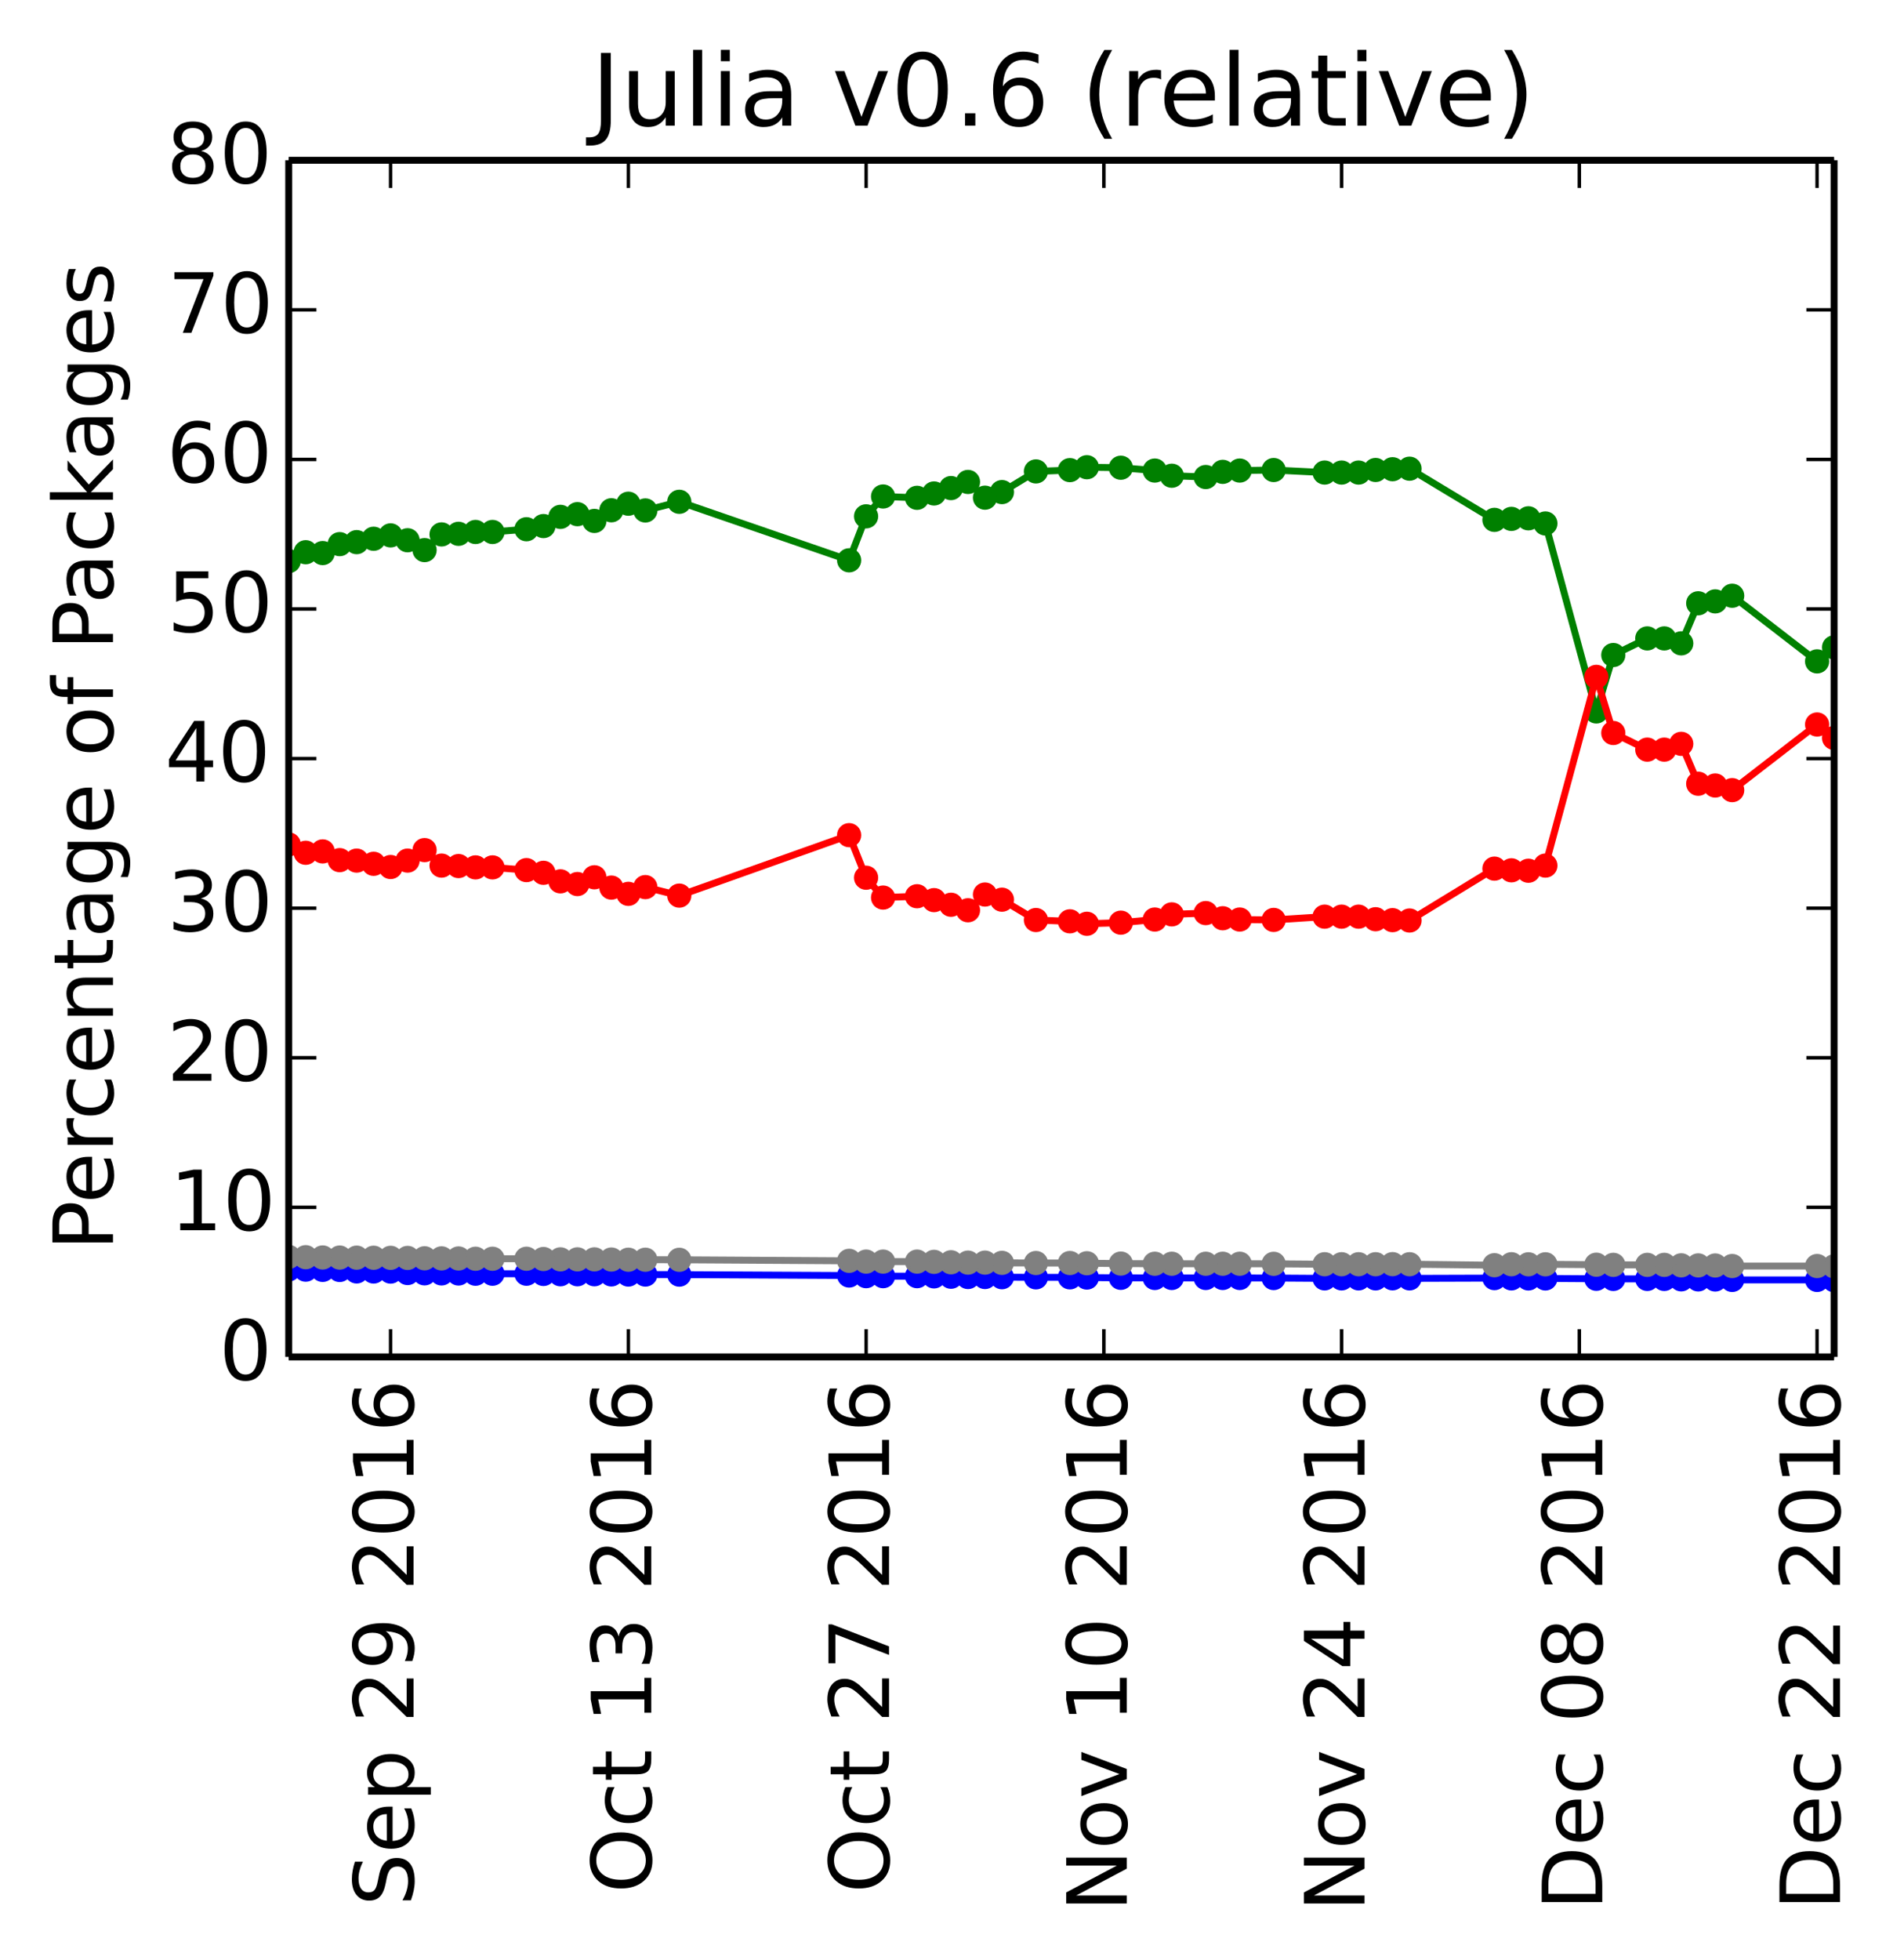 <?xml version="1.0" encoding="utf-8" standalone="no"?>
<!DOCTYPE svg PUBLIC "-//W3C//DTD SVG 1.1//EN"
  "http://www.w3.org/Graphics/SVG/1.1/DTD/svg11.dtd">
<!-- Created with matplotlib (http://matplotlib.org/) -->
<svg height="283pt" version="1.1" viewBox="0 0 275 283" width="275pt" xmlns="http://www.w3.org/2000/svg" xmlns:xlink="http://www.w3.org/1999/xlink">
 <defs>
  <style type="text/css">
*{stroke-linecap:butt;stroke-linejoin:round;}
  </style>
 </defs>
 <g id="figure_1">
  <g id="patch_1">
   <path d="
M0 283.246
L275.454 283.246
L275.454 0
L0 0
z
" style="fill:#ffffff;"/>
  </g>
  <g id="axes_1">
   <g id="patch_2">
    <path d="
M41.7 195.942
L264.9 195.942
L264.9 23.142
L41.7 23.142
z
" style="fill:#ffffff;"/>
   </g>
   <g id="line2d_1"/>
   <g id="line2d_2"/>
   <g id="line2d_3"/>
   <g id="line2d_4"/>
   <g id="line2d_5"/>
   <g id="line2d_6">
    <path clip-path="url(#p412a1043a6)" d="
M264.9 93.483
L262.447 95.506
L250.184 86.028
L247.731 86.842
L245.278 87.116
L242.825 92.901
L240.373 92.188
L237.92 92.188
L233.014 94.588
L230.562 102.736
L223.203 75.591
L220.751 74.848
L218.298 74.93
L215.845 75.071
L203.581 67.68
L201.129 67.756
L198.676 67.866
L196.223 68.238
L193.77 68.238
L191.318 68.238
L183.959 67.873
L179.054 67.949
L176.601 68.135
L174.148 68.883
L169.243 68.696
L166.79 67.949
L161.885 67.54
L156.979 67.469
L154.526 67.886
L149.621 68.074
L144.715 71.058
L142.263 71.865
L139.81 69.595
L137.357 70.48
L134.904 71.26
L132.452 71.885
L127.546 71.694
L125.093 74.561
L122.641 80.909
L98.113 72.457
L93.208 73.711
L90.755 72.736
L88.302 73.685
L85.85 75.224
L83.397 74.246
L80.944 74.637
L78.491 75.964
L76.038 76.423
L71.133 76.817
L68.68 76.817
L66.228 77.082
L63.775 77.171
L61.322 79.436
L58.869 78.015
L56.416 77.311
L53.964 77.798
L51.511 78.287
L49.058 78.576
L46.605 79.864
L44.153 79.742
L41.7 81.022" style="fill:none;stroke:#008000;stroke-linecap:square;"/>
    <defs>
     <path d="
M0 1.5
C0.398 1.5 0.779 1.342 1.061 1.061
C1.342 0.779 1.5 0.398 1.5 0
C1.5 -0.398 1.342 -0.779 1.061 -1.061
C0.779 -1.342 0.398 -1.5 0 -1.5
C-0.398 -1.5 -0.779 -1.342 -1.061 -1.061
C-1.342 -0.779 -1.5 -0.398 -1.5 0
C-1.5 0.398 -1.342 0.779 -1.061 1.061
C-0.779 1.342 -0.398 1.5 0 1.5
z
" id="mb0b177905e" style="stroke:#008000;stroke-width:0.5;"/>
    </defs>
    <g clip-path="url(#p412a1043a6)">
     <use style="fill:#008000;stroke:#008000;stroke-width:0.5;" x="264.9" xlink:href="#mb0b177905e" y="93.483"/>
     <use style="fill:#008000;stroke:#008000;stroke-width:0.5;" x="262.447" xlink:href="#mb0b177905e" y="95.506"/>
     <use style="fill:#008000;stroke:#008000;stroke-width:0.5;" x="250.184" xlink:href="#mb0b177905e" y="86.028"/>
     <use style="fill:#008000;stroke:#008000;stroke-width:0.5;" x="247.731" xlink:href="#mb0b177905e" y="86.842"/>
     <use style="fill:#008000;stroke:#008000;stroke-width:0.5;" x="245.278" xlink:href="#mb0b177905e" y="87.116"/>
     <use style="fill:#008000;stroke:#008000;stroke-width:0.5;" x="242.825" xlink:href="#mb0b177905e" y="92.901"/>
     <use style="fill:#008000;stroke:#008000;stroke-width:0.5;" x="240.373" xlink:href="#mb0b177905e" y="92.188"/>
     <use style="fill:#008000;stroke:#008000;stroke-width:0.5;" x="237.92" xlink:href="#mb0b177905e" y="92.188"/>
     <use style="fill:#008000;stroke:#008000;stroke-width:0.5;" x="233.014" xlink:href="#mb0b177905e" y="94.588"/>
     <use style="fill:#008000;stroke:#008000;stroke-width:0.5;" x="230.562" xlink:href="#mb0b177905e" y="102.736"/>
     <use style="fill:#008000;stroke:#008000;stroke-width:0.5;" x="223.203" xlink:href="#mb0b177905e" y="75.591"/>
     <use style="fill:#008000;stroke:#008000;stroke-width:0.5;" x="220.751" xlink:href="#mb0b177905e" y="74.848"/>
     <use style="fill:#008000;stroke:#008000;stroke-width:0.5;" x="218.298" xlink:href="#mb0b177905e" y="74.93"/>
     <use style="fill:#008000;stroke:#008000;stroke-width:0.5;" x="215.845" xlink:href="#mb0b177905e" y="75.071"/>
     <use style="fill:#008000;stroke:#008000;stroke-width:0.5;" x="203.581" xlink:href="#mb0b177905e" y="67.68"/>
     <use style="fill:#008000;stroke:#008000;stroke-width:0.5;" x="201.129" xlink:href="#mb0b177905e" y="67.756"/>
     <use style="fill:#008000;stroke:#008000;stroke-width:0.5;" x="198.676" xlink:href="#mb0b177905e" y="67.866"/>
     <use style="fill:#008000;stroke:#008000;stroke-width:0.5;" x="196.223" xlink:href="#mb0b177905e" y="68.238"/>
     <use style="fill:#008000;stroke:#008000;stroke-width:0.5;" x="193.77" xlink:href="#mb0b177905e" y="68.238"/>
     <use style="fill:#008000;stroke:#008000;stroke-width:0.5;" x="191.318" xlink:href="#mb0b177905e" y="68.238"/>
     <use style="fill:#008000;stroke:#008000;stroke-width:0.5;" x="183.959" xlink:href="#mb0b177905e" y="67.873"/>
     <use style="fill:#008000;stroke:#008000;stroke-width:0.5;" x="179.054" xlink:href="#mb0b177905e" y="67.949"/>
     <use style="fill:#008000;stroke:#008000;stroke-width:0.5;" x="176.601" xlink:href="#mb0b177905e" y="68.136"/>
     <use style="fill:#008000;stroke:#008000;stroke-width:0.5;" x="174.148" xlink:href="#mb0b177905e" y="68.883"/>
     <use style="fill:#008000;stroke:#008000;stroke-width:0.5;" x="169.243" xlink:href="#mb0b177905e" y="68.696"/>
     <use style="fill:#008000;stroke:#008000;stroke-width:0.5;" x="166.79" xlink:href="#mb0b177905e" y="67.949"/>
     <use style="fill:#008000;stroke:#008000;stroke-width:0.5;" x="161.885" xlink:href="#mb0b177905e" y="67.54"/>
     <use style="fill:#008000;stroke:#008000;stroke-width:0.5;" x="156.979" xlink:href="#mb0b177905e" y="67.469"/>
     <use style="fill:#008000;stroke:#008000;stroke-width:0.5;" x="154.526" xlink:href="#mb0b177905e" y="67.886"/>
     <use style="fill:#008000;stroke:#008000;stroke-width:0.5;" x="149.621" xlink:href="#mb0b177905e" y="68.074"/>
     <use style="fill:#008000;stroke:#008000;stroke-width:0.5;" x="144.715" xlink:href="#mb0b177905e" y="71.058"/>
     <use style="fill:#008000;stroke:#008000;stroke-width:0.5;" x="142.263" xlink:href="#mb0b177905e" y="71.865"/>
     <use style="fill:#008000;stroke:#008000;stroke-width:0.5;" x="139.81" xlink:href="#mb0b177905e" y="69.595"/>
     <use style="fill:#008000;stroke:#008000;stroke-width:0.5;" x="137.357" xlink:href="#mb0b177905e" y="70.48"/>
     <use style="fill:#008000;stroke:#008000;stroke-width:0.5;" x="134.904" xlink:href="#mb0b177905e" y="71.26"/>
     <use style="fill:#008000;stroke:#008000;stroke-width:0.5;" x="132.452" xlink:href="#mb0b177905e" y="71.885"/>
     <use style="fill:#008000;stroke:#008000;stroke-width:0.5;" x="127.546" xlink:href="#mb0b177905e" y="71.694"/>
     <use style="fill:#008000;stroke:#008000;stroke-width:0.5;" x="125.093" xlink:href="#mb0b177905e" y="74.561"/>
     <use style="fill:#008000;stroke:#008000;stroke-width:0.5;" x="122.641" xlink:href="#mb0b177905e" y="80.909"/>
     <use style="fill:#008000;stroke:#008000;stroke-width:0.5;" x="98.113" xlink:href="#mb0b177905e" y="72.458"/>
     <use style="fill:#008000;stroke:#008000;stroke-width:0.5;" x="93.208" xlink:href="#mb0b177905e" y="73.711"/>
     <use style="fill:#008000;stroke:#008000;stroke-width:0.5;" x="90.755" xlink:href="#mb0b177905e" y="72.736"/>
     <use style="fill:#008000;stroke:#008000;stroke-width:0.5;" x="88.302" xlink:href="#mb0b177905e" y="73.685"/>
     <use style="fill:#008000;stroke:#008000;stroke-width:0.5;" x="85.849" xlink:href="#mb0b177905e" y="75.224"/>
     <use style="fill:#008000;stroke:#008000;stroke-width:0.5;" x="83.397" xlink:href="#mb0b177905e" y="74.246"/>
     <use style="fill:#008000;stroke:#008000;stroke-width:0.5;" x="80.944" xlink:href="#mb0b177905e" y="74.637"/>
     <use style="fill:#008000;stroke:#008000;stroke-width:0.5;" x="78.491" xlink:href="#mb0b177905e" y="75.964"/>
     <use style="fill:#008000;stroke:#008000;stroke-width:0.5;" x="76.038" xlink:href="#mb0b177905e" y="76.423"/>
     <use style="fill:#008000;stroke:#008000;stroke-width:0.5;" x="71.133" xlink:href="#mb0b177905e" y="76.817"/>
     <use style="fill:#008000;stroke:#008000;stroke-width:0.5;" x="68.68" xlink:href="#mb0b177905e" y="76.817"/>
     <use style="fill:#008000;stroke:#008000;stroke-width:0.5;" x="66.227" xlink:href="#mb0b177905e" y="77.083"/>
     <use style="fill:#008000;stroke:#008000;stroke-width:0.5;" x="63.775" xlink:href="#mb0b177905e" y="77.171"/>
     <use style="fill:#008000;stroke:#008000;stroke-width:0.5;" x="61.322" xlink:href="#mb0b177905e" y="79.436"/>
     <use style="fill:#008000;stroke:#008000;stroke-width:0.5;" x="58.869" xlink:href="#mb0b177905e" y="78.015"/>
     <use style="fill:#008000;stroke:#008000;stroke-width:0.5;" x="56.416" xlink:href="#mb0b177905e" y="77.311"/>
     <use style="fill:#008000;stroke:#008000;stroke-width:0.5;" x="53.964" xlink:href="#mb0b177905e" y="77.798"/>
     <use style="fill:#008000;stroke:#008000;stroke-width:0.5;" x="51.511" xlink:href="#mb0b177905e" y="78.286"/>
     <use style="fill:#008000;stroke:#008000;stroke-width:0.5;" x="49.058" xlink:href="#mb0b177905e" y="78.576"/>
     <use style="fill:#008000;stroke:#008000;stroke-width:0.5;" x="46.605" xlink:href="#mb0b177905e" y="79.864"/>
     <use style="fill:#008000;stroke:#008000;stroke-width:0.5;" x="44.153" xlink:href="#mb0b177905e" y="79.742"/>
     <use style="fill:#008000;stroke:#008000;stroke-width:0.5;" x="41.7" xlink:href="#mb0b177905e" y="81.023"/>
    </g>
   </g>
   <g id="line2d_7">
    <path clip-path="url(#p412a1043a6)" d="
M264.9 106.562
L262.447 104.62
L250.184 114.099
L247.731 113.429
L245.278 113.175
L242.825 107.411
L240.373 108.249
L237.92 108.249
L233.014 105.849
L230.562 97.743
L223.203 124.994
L220.751 125.737
L218.298 125.677
L215.845 125.434
L203.581 132.926
L201.129 132.872
L198.676 132.74
L196.223 132.369
L193.77 132.369
L191.318 132.369
L183.959 132.841
L179.054 132.786
L176.601 132.599
L174.148 131.852
L169.243 132.039
L166.79 132.786
L161.885 133.238
L156.979 133.396
L154.526 133.044
L149.621 132.855
L144.715 129.916
L142.263 129.175
L139.81 131.444
L137.357 130.648
L134.904 129.979
L132.452 129.421
L127.546 129.613
L125.093 126.745
L122.641 120.602
L98.113 129.33
L93.208 128.101
L90.755 129.075
L88.302 128.173
L85.85 126.681
L83.397 127.659
L80.944 127.268
L78.491 126.036
L76.038 125.648
L71.133 125.254
L68.68 125.254
L66.228 125.061
L63.775 124.996
L61.322 122.755
L58.869 124.273
L56.416 125.2
L53.964 124.737
L51.511 124.274
L49.058 124.207
L46.605 122.945
L44.153 123.142
L41.7 121.936" style="fill:none;stroke:#ff0000;stroke-linecap:square;"/>
    <defs>
     <path d="
M0 1.5
C0.398 1.5 0.779 1.342 1.061 1.061
C1.342 0.779 1.5 0.398 1.5 0
C1.5 -0.398 1.342 -0.779 1.061 -1.061
C0.779 -1.342 0.398 -1.5 0 -1.5
C-0.398 -1.5 -0.779 -1.342 -1.061 -1.061
C-1.342 -0.779 -1.5 -0.398 -1.5 0
C-1.5 0.398 -1.342 0.779 -1.061 1.061
C-0.779 1.342 -0.398 1.5 0 1.5
z
" id="ma07bdd5909" style="stroke:#ff0000;stroke-width:0.5;"/>
    </defs>
    <g clip-path="url(#p412a1043a6)">
     <use style="fill:#ff0000;stroke:#ff0000;stroke-width:0.5;" x="264.9" xlink:href="#ma07bdd5909" y="106.562"/>
     <use style="fill:#ff0000;stroke:#ff0000;stroke-width:0.5;" x="262.447" xlink:href="#ma07bdd5909" y="104.62"/>
     <use style="fill:#ff0000;stroke:#ff0000;stroke-width:0.5;" x="250.184" xlink:href="#ma07bdd5909" y="114.099"/>
     <use style="fill:#ff0000;stroke:#ff0000;stroke-width:0.5;" x="247.731" xlink:href="#ma07bdd5909" y="113.429"/>
     <use style="fill:#ff0000;stroke:#ff0000;stroke-width:0.5;" x="245.278" xlink:href="#ma07bdd5909" y="113.175"/>
     <use style="fill:#ff0000;stroke:#ff0000;stroke-width:0.5;" x="242.825" xlink:href="#ma07bdd5909" y="107.411"/>
     <use style="fill:#ff0000;stroke:#ff0000;stroke-width:0.5;" x="240.373" xlink:href="#ma07bdd5909" y="108.249"/>
     <use style="fill:#ff0000;stroke:#ff0000;stroke-width:0.5;" x="237.92" xlink:href="#ma07bdd5909" y="108.249"/>
     <use style="fill:#ff0000;stroke:#ff0000;stroke-width:0.5;" x="233.014" xlink:href="#ma07bdd5909" y="105.849"/>
     <use style="fill:#ff0000;stroke:#ff0000;stroke-width:0.5;" x="230.562" xlink:href="#ma07bdd5909" y="97.743"/>
     <use style="fill:#ff0000;stroke:#ff0000;stroke-width:0.5;" x="223.203" xlink:href="#ma07bdd5909" y="124.994"/>
     <use style="fill:#ff0000;stroke:#ff0000;stroke-width:0.5;" x="220.751" xlink:href="#ma07bdd5909" y="125.737"/>
     <use style="fill:#ff0000;stroke:#ff0000;stroke-width:0.5;" x="218.298" xlink:href="#ma07bdd5909" y="125.677"/>
     <use style="fill:#ff0000;stroke:#ff0000;stroke-width:0.5;" x="215.845" xlink:href="#ma07bdd5909" y="125.434"/>
     <use style="fill:#ff0000;stroke:#ff0000;stroke-width:0.5;" x="203.581" xlink:href="#ma07bdd5909" y="132.926"/>
     <use style="fill:#ff0000;stroke:#ff0000;stroke-width:0.5;" x="201.129" xlink:href="#ma07bdd5909" y="132.872"/>
     <use style="fill:#ff0000;stroke:#ff0000;stroke-width:0.5;" x="198.676" xlink:href="#ma07bdd5909" y="132.74"/>
     <use style="fill:#ff0000;stroke:#ff0000;stroke-width:0.5;" x="196.223" xlink:href="#ma07bdd5909" y="132.369"/>
     <use style="fill:#ff0000;stroke:#ff0000;stroke-width:0.5;" x="193.77" xlink:href="#ma07bdd5909" y="132.369"/>
     <use style="fill:#ff0000;stroke:#ff0000;stroke-width:0.5;" x="191.318" xlink:href="#ma07bdd5909" y="132.369"/>
     <use style="fill:#ff0000;stroke:#ff0000;stroke-width:0.5;" x="183.959" xlink:href="#ma07bdd5909" y="132.841"/>
     <use style="fill:#ff0000;stroke:#ff0000;stroke-width:0.5;" x="179.054" xlink:href="#ma07bdd5909" y="132.786"/>
     <use style="fill:#ff0000;stroke:#ff0000;stroke-width:0.5;" x="176.601" xlink:href="#ma07bdd5909" y="132.599"/>
     <use style="fill:#ff0000;stroke:#ff0000;stroke-width:0.5;" x="174.148" xlink:href="#ma07bdd5909" y="131.852"/>
     <use style="fill:#ff0000;stroke:#ff0000;stroke-width:0.5;" x="169.243" xlink:href="#ma07bdd5909" y="132.039"/>
     <use style="fill:#ff0000;stroke:#ff0000;stroke-width:0.5;" x="166.79" xlink:href="#ma07bdd5909" y="132.786"/>
     <use style="fill:#ff0000;stroke:#ff0000;stroke-width:0.5;" x="161.885" xlink:href="#ma07bdd5909" y="133.238"/>
     <use style="fill:#ff0000;stroke:#ff0000;stroke-width:0.5;" x="156.979" xlink:href="#ma07bdd5909" y="133.396"/>
     <use style="fill:#ff0000;stroke:#ff0000;stroke-width:0.5;" x="154.526" xlink:href="#ma07bdd5909" y="133.044"/>
     <use style="fill:#ff0000;stroke:#ff0000;stroke-width:0.5;" x="149.621" xlink:href="#ma07bdd5909" y="132.855"/>
     <use style="fill:#ff0000;stroke:#ff0000;stroke-width:0.5;" x="144.715" xlink:href="#ma07bdd5909" y="129.916"/>
     <use style="fill:#ff0000;stroke:#ff0000;stroke-width:0.5;" x="142.263" xlink:href="#ma07bdd5909" y="129.175"/>
     <use style="fill:#ff0000;stroke:#ff0000;stroke-width:0.5;" x="139.81" xlink:href="#ma07bdd5909" y="131.444"/>
     <use style="fill:#ff0000;stroke:#ff0000;stroke-width:0.5;" x="137.357" xlink:href="#ma07bdd5909" y="130.648"/>
     <use style="fill:#ff0000;stroke:#ff0000;stroke-width:0.5;" x="134.904" xlink:href="#ma07bdd5909" y="129.979"/>
     <use style="fill:#ff0000;stroke:#ff0000;stroke-width:0.5;" x="132.452" xlink:href="#ma07bdd5909" y="129.421"/>
     <use style="fill:#ff0000;stroke:#ff0000;stroke-width:0.5;" x="127.546" xlink:href="#ma07bdd5909" y="129.613"/>
     <use style="fill:#ff0000;stroke:#ff0000;stroke-width:0.5;" x="125.093" xlink:href="#ma07bdd5909" y="126.745"/>
     <use style="fill:#ff0000;stroke:#ff0000;stroke-width:0.5;" x="122.641" xlink:href="#ma07bdd5909" y="120.602"/>
     <use style="fill:#ff0000;stroke:#ff0000;stroke-width:0.5;" x="98.113" xlink:href="#ma07bdd5909" y="129.33"/>
     <use style="fill:#ff0000;stroke:#ff0000;stroke-width:0.5;" x="93.208" xlink:href="#ma07bdd5909" y="128.101"/>
     <use style="fill:#ff0000;stroke:#ff0000;stroke-width:0.5;" x="90.755" xlink:href="#ma07bdd5909" y="129.075"/>
     <use style="fill:#ff0000;stroke:#ff0000;stroke-width:0.5;" x="88.302" xlink:href="#ma07bdd5909" y="128.173"/>
     <use style="fill:#ff0000;stroke:#ff0000;stroke-width:0.5;" x="85.849" xlink:href="#ma07bdd5909" y="126.681"/>
     <use style="fill:#ff0000;stroke:#ff0000;stroke-width:0.5;" x="83.397" xlink:href="#ma07bdd5909" y="127.659"/>
     <use style="fill:#ff0000;stroke:#ff0000;stroke-width:0.5;" x="80.944" xlink:href="#ma07bdd5909" y="127.268"/>
     <use style="fill:#ff0000;stroke:#ff0000;stroke-width:0.5;" x="78.491" xlink:href="#ma07bdd5909" y="126.036"/>
     <use style="fill:#ff0000;stroke:#ff0000;stroke-width:0.5;" x="76.038" xlink:href="#ma07bdd5909" y="125.648"/>
     <use style="fill:#ff0000;stroke:#ff0000;stroke-width:0.5;" x="71.133" xlink:href="#ma07bdd5909" y="125.254"/>
     <use style="fill:#ff0000;stroke:#ff0000;stroke-width:0.5;" x="68.68" xlink:href="#ma07bdd5909" y="125.254"/>
     <use style="fill:#ff0000;stroke:#ff0000;stroke-width:0.5;" x="66.227" xlink:href="#ma07bdd5909" y="125.061"/>
     <use style="fill:#ff0000;stroke:#ff0000;stroke-width:0.5;" x="63.775" xlink:href="#ma07bdd5909" y="124.996"/>
     <use style="fill:#ff0000;stroke:#ff0000;stroke-width:0.5;" x="61.322" xlink:href="#ma07bdd5909" y="122.755"/>
     <use style="fill:#ff0000;stroke:#ff0000;stroke-width:0.5;" x="58.869" xlink:href="#ma07bdd5909" y="124.273"/>
     <use style="fill:#ff0000;stroke:#ff0000;stroke-width:0.5;" x="56.416" xlink:href="#ma07bdd5909" y="125.2"/>
     <use style="fill:#ff0000;stroke:#ff0000;stroke-width:0.5;" x="53.964" xlink:href="#ma07bdd5909" y="124.737"/>
     <use style="fill:#ff0000;stroke:#ff0000;stroke-width:0.5;" x="51.511" xlink:href="#ma07bdd5909" y="124.274"/>
     <use style="fill:#ff0000;stroke:#ff0000;stroke-width:0.5;" x="49.058" xlink:href="#ma07bdd5909" y="124.207"/>
     <use style="fill:#ff0000;stroke:#ff0000;stroke-width:0.5;" x="46.605" xlink:href="#ma07bdd5909" y="122.945"/>
     <use style="fill:#ff0000;stroke:#ff0000;stroke-width:0.5;" x="44.153" xlink:href="#ma07bdd5909" y="123.142"/>
     <use style="fill:#ff0000;stroke:#ff0000;stroke-width:0.5;" x="41.7" xlink:href="#ma07bdd5909" y="121.936"/>
    </g>
   </g>
   <g id="line2d_8">
    <path clip-path="url(#p412a1043a6)" d="
M264.9 184.86
L262.447 184.823
L250.184 184.823
L247.731 184.757
L245.278 184.747
L242.825 184.738
L240.373 184.68
L237.92 184.68
L233.014 184.68
L230.562 184.661
L223.203 184.612
L220.751 184.612
L218.298 184.603
L215.845 184.564
L203.581 184.603
L201.129 184.593
L198.676 184.603
L196.223 184.603
L193.77 184.603
L191.318 184.603
L183.959 184.554
L179.054 184.544
L176.601 184.544
L174.148 184.544
L169.243 184.544
L166.79 184.544
L161.885 184.524
L156.979 184.484
L154.526 184.454
L149.621 184.454
L144.715 184.434
L142.263 184.404
L139.81 184.404
L137.357 184.364
L134.904 184.312
L132.452 184.282
L127.546 184.282
L125.093 184.282
L122.641 184.188
L98.113 184.061
L93.208 184.05
L90.755 184.05
L88.302 184.029
L85.85 184.007
L83.397 184.007
L80.944 184.007
L78.491 183.964
L76.038 183.931
L71.133 183.931
L68.68 183.931
L66.228 183.898
L63.775 183.887
L61.322 183.876
L58.869 183.831
L56.416 183.622
L53.964 183.61
L51.511 183.599
L49.058 183.388
L46.605 183.377
L44.153 183.342
L41.7 183.307" style="fill:none;stroke:#0000ff;stroke-linecap:square;"/>
    <defs>
     <path d="
M0 1.5
C0.398 1.5 0.779 1.342 1.061 1.061
C1.342 0.779 1.5 0.398 1.5 0
C1.5 -0.398 1.342 -0.779 1.061 -1.061
C0.779 -1.342 0.398 -1.5 0 -1.5
C-0.398 -1.5 -0.779 -1.342 -1.061 -1.061
C-1.342 -0.779 -1.5 -0.398 -1.5 0
C-1.5 0.398 -1.342 0.779 -1.061 1.061
C-0.779 1.342 -0.398 1.5 0 1.5
z
" id="m76a7ce5b4a" style="stroke:#0000ff;stroke-width:0.5;"/>
    </defs>
    <g clip-path="url(#p412a1043a6)">
     <use style="fill:#0000ff;stroke:#0000ff;stroke-width:0.5;" x="264.9" xlink:href="#m76a7ce5b4a" y="184.86"/>
     <use style="fill:#0000ff;stroke:#0000ff;stroke-width:0.5;" x="262.447" xlink:href="#m76a7ce5b4a" y="184.823"/>
     <use style="fill:#0000ff;stroke:#0000ff;stroke-width:0.5;" x="250.184" xlink:href="#m76a7ce5b4a" y="184.823"/>
     <use style="fill:#0000ff;stroke:#0000ff;stroke-width:0.5;" x="247.731" xlink:href="#m76a7ce5b4a" y="184.757"/>
     <use style="fill:#0000ff;stroke:#0000ff;stroke-width:0.5;" x="245.278" xlink:href="#m76a7ce5b4a" y="184.747"/>
     <use style="fill:#0000ff;stroke:#0000ff;stroke-width:0.5;" x="242.825" xlink:href="#m76a7ce5b4a" y="184.738"/>
     <use style="fill:#0000ff;stroke:#0000ff;stroke-width:0.5;" x="240.373" xlink:href="#m76a7ce5b4a" y="184.68"/>
     <use style="fill:#0000ff;stroke:#0000ff;stroke-width:0.5;" x="237.92" xlink:href="#m76a7ce5b4a" y="184.68"/>
     <use style="fill:#0000ff;stroke:#0000ff;stroke-width:0.5;" x="233.014" xlink:href="#m76a7ce5b4a" y="184.68"/>
     <use style="fill:#0000ff;stroke:#0000ff;stroke-width:0.5;" x="230.562" xlink:href="#m76a7ce5b4a" y="184.661"/>
     <use style="fill:#0000ff;stroke:#0000ff;stroke-width:0.5;" x="223.203" xlink:href="#m76a7ce5b4a" y="184.612"/>
     <use style="fill:#0000ff;stroke:#0000ff;stroke-width:0.5;" x="220.751" xlink:href="#m76a7ce5b4a" y="184.612"/>
     <use style="fill:#0000ff;stroke:#0000ff;stroke-width:0.5;" x="218.298" xlink:href="#m76a7ce5b4a" y="184.603"/>
     <use style="fill:#0000ff;stroke:#0000ff;stroke-width:0.5;" x="215.845" xlink:href="#m76a7ce5b4a" y="184.564"/>
     <use style="fill:#0000ff;stroke:#0000ff;stroke-width:0.5;" x="203.581" xlink:href="#m76a7ce5b4a" y="184.603"/>
     <use style="fill:#0000ff;stroke:#0000ff;stroke-width:0.5;" x="201.129" xlink:href="#m76a7ce5b4a" y="184.593"/>
     <use style="fill:#0000ff;stroke:#0000ff;stroke-width:0.5;" x="198.676" xlink:href="#m76a7ce5b4a" y="184.603"/>
     <use style="fill:#0000ff;stroke:#0000ff;stroke-width:0.5;" x="196.223" xlink:href="#m76a7ce5b4a" y="184.603"/>
     <use style="fill:#0000ff;stroke:#0000ff;stroke-width:0.5;" x="193.77" xlink:href="#m76a7ce5b4a" y="184.603"/>
     <use style="fill:#0000ff;stroke:#0000ff;stroke-width:0.5;" x="191.318" xlink:href="#m76a7ce5b4a" y="184.603"/>
     <use style="fill:#0000ff;stroke:#0000ff;stroke-width:0.5;" x="183.959" xlink:href="#m76a7ce5b4a" y="184.554"/>
     <use style="fill:#0000ff;stroke:#0000ff;stroke-width:0.5;" x="179.054" xlink:href="#m76a7ce5b4a" y="184.544"/>
     <use style="fill:#0000ff;stroke:#0000ff;stroke-width:0.5;" x="176.601" xlink:href="#m76a7ce5b4a" y="184.544"/>
     <use style="fill:#0000ff;stroke:#0000ff;stroke-width:0.5;" x="174.148" xlink:href="#m76a7ce5b4a" y="184.544"/>
     <use style="fill:#0000ff;stroke:#0000ff;stroke-width:0.5;" x="169.243" xlink:href="#m76a7ce5b4a" y="184.544"/>
     <use style="fill:#0000ff;stroke:#0000ff;stroke-width:0.5;" x="166.79" xlink:href="#m76a7ce5b4a" y="184.544"/>
     <use style="fill:#0000ff;stroke:#0000ff;stroke-width:0.5;" x="161.885" xlink:href="#m76a7ce5b4a" y="184.524"/>
     <use style="fill:#0000ff;stroke:#0000ff;stroke-width:0.5;" x="156.979" xlink:href="#m76a7ce5b4a" y="184.484"/>
     <use style="fill:#0000ff;stroke:#0000ff;stroke-width:0.5;" x="154.526" xlink:href="#m76a7ce5b4a" y="184.454"/>
     <use style="fill:#0000ff;stroke:#0000ff;stroke-width:0.5;" x="149.621" xlink:href="#m76a7ce5b4a" y="184.454"/>
     <use style="fill:#0000ff;stroke:#0000ff;stroke-width:0.5;" x="144.715" xlink:href="#m76a7ce5b4a" y="184.434"/>
     <use style="fill:#0000ff;stroke:#0000ff;stroke-width:0.5;" x="142.263" xlink:href="#m76a7ce5b4a" y="184.404"/>
     <use style="fill:#0000ff;stroke:#0000ff;stroke-width:0.5;" x="139.81" xlink:href="#m76a7ce5b4a" y="184.404"/>
     <use style="fill:#0000ff;stroke:#0000ff;stroke-width:0.5;" x="137.357" xlink:href="#m76a7ce5b4a" y="184.364"/>
     <use style="fill:#0000ff;stroke:#0000ff;stroke-width:0.5;" x="134.904" xlink:href="#m76a7ce5b4a" y="184.312"/>
     <use style="fill:#0000ff;stroke:#0000ff;stroke-width:0.5;" x="132.452" xlink:href="#m76a7ce5b4a" y="184.282"/>
     <use style="fill:#0000ff;stroke:#0000ff;stroke-width:0.5;" x="127.546" xlink:href="#m76a7ce5b4a" y="184.282"/>
     <use style="fill:#0000ff;stroke:#0000ff;stroke-width:0.5;" x="125.093" xlink:href="#m76a7ce5b4a" y="184.282"/>
     <use style="fill:#0000ff;stroke:#0000ff;stroke-width:0.5;" x="122.641" xlink:href="#m76a7ce5b4a" y="184.188"/>
     <use style="fill:#0000ff;stroke:#0000ff;stroke-width:0.5;" x="98.113" xlink:href="#m76a7ce5b4a" y="184.061"/>
     <use style="fill:#0000ff;stroke:#0000ff;stroke-width:0.5;" x="93.208" xlink:href="#m76a7ce5b4a" y="184.05"/>
     <use style="fill:#0000ff;stroke:#0000ff;stroke-width:0.5;" x="90.755" xlink:href="#m76a7ce5b4a" y="184.05"/>
     <use style="fill:#0000ff;stroke:#0000ff;stroke-width:0.5;" x="88.302" xlink:href="#m76a7ce5b4a" y="184.029"/>
     <use style="fill:#0000ff;stroke:#0000ff;stroke-width:0.5;" x="85.849" xlink:href="#m76a7ce5b4a" y="184.007"/>
     <use style="fill:#0000ff;stroke:#0000ff;stroke-width:0.5;" x="83.397" xlink:href="#m76a7ce5b4a" y="184.007"/>
     <use style="fill:#0000ff;stroke:#0000ff;stroke-width:0.5;" x="80.944" xlink:href="#m76a7ce5b4a" y="184.007"/>
     <use style="fill:#0000ff;stroke:#0000ff;stroke-width:0.5;" x="78.491" xlink:href="#m76a7ce5b4a" y="183.964"/>
     <use style="fill:#0000ff;stroke:#0000ff;stroke-width:0.5;" x="76.038" xlink:href="#m76a7ce5b4a" y="183.931"/>
     <use style="fill:#0000ff;stroke:#0000ff;stroke-width:0.5;" x="71.133" xlink:href="#m76a7ce5b4a" y="183.931"/>
     <use style="fill:#0000ff;stroke:#0000ff;stroke-width:0.5;" x="68.68" xlink:href="#m76a7ce5b4a" y="183.931"/>
     <use style="fill:#0000ff;stroke:#0000ff;stroke-width:0.5;" x="66.227" xlink:href="#m76a7ce5b4a" y="183.898"/>
     <use style="fill:#0000ff;stroke:#0000ff;stroke-width:0.5;" x="63.775" xlink:href="#m76a7ce5b4a" y="183.887"/>
     <use style="fill:#0000ff;stroke:#0000ff;stroke-width:0.5;" x="61.322" xlink:href="#m76a7ce5b4a" y="183.876"/>
     <use style="fill:#0000ff;stroke:#0000ff;stroke-width:0.5;" x="58.869" xlink:href="#m76a7ce5b4a" y="183.831"/>
     <use style="fill:#0000ff;stroke:#0000ff;stroke-width:0.5;" x="56.416" xlink:href="#m76a7ce5b4a" y="183.622"/>
     <use style="fill:#0000ff;stroke:#0000ff;stroke-width:0.5;" x="53.964" xlink:href="#m76a7ce5b4a" y="183.61"/>
     <use style="fill:#0000ff;stroke:#0000ff;stroke-width:0.5;" x="51.511" xlink:href="#m76a7ce5b4a" y="183.599"/>
     <use style="fill:#0000ff;stroke:#0000ff;stroke-width:0.5;" x="49.058" xlink:href="#m76a7ce5b4a" y="183.388"/>
     <use style="fill:#0000ff;stroke:#0000ff;stroke-width:0.5;" x="46.605" xlink:href="#m76a7ce5b4a" y="183.377"/>
     <use style="fill:#0000ff;stroke:#0000ff;stroke-width:0.5;" x="44.153" xlink:href="#m76a7ce5b4a" y="183.342"/>
     <use style="fill:#0000ff;stroke:#0000ff;stroke-width:0.5;" x="41.7" xlink:href="#m76a7ce5b4a" y="183.307"/>
    </g>
   </g>
   <g id="line2d_9">
    <path clip-path="url(#p412a1043a6)" d="
M264.9 182.862
L262.447 182.818
L250.184 182.818
L247.731 182.74
L245.278 182.728
L242.825 182.717
L240.373 182.649
L237.92 182.649
L233.014 182.649
L230.562 182.627
L223.203 182.569
L220.751 182.569
L218.298 182.558
L215.845 182.698
L203.581 182.558
L201.129 182.546
L198.676 182.558
L196.223 182.558
L193.77 182.558
L191.318 182.558
L183.959 182.5
L179.054 182.488
L176.601 182.488
L174.148 182.488
L169.243 182.488
L166.79 182.488
L161.885 182.465
L156.979 182.418
L154.526 182.383
L149.621 182.383
L144.715 182.359
L142.263 182.324
L139.81 182.324
L137.357 182.276
L134.904 182.215
L132.452 182.179
L127.546 182.179
L125.093 182.179
L122.641 182.068
L98.113 181.918
L93.208 181.906
L90.755 181.906
L88.302 181.88
L85.85 181.855
L83.397 181.855
L80.944 181.855
L78.491 181.804
L76.038 181.765
L71.133 181.765
L68.68 181.765
L66.228 181.726
L63.775 181.713
L61.322 181.7
L58.869 181.648
L56.416 181.634
L53.964 181.621
L51.511 181.608
L49.058 181.595
L46.605 181.582
L44.153 181.542
L41.7 181.502" style="fill:none;stroke:#808080;stroke-linecap:square;"/>
    <defs>
     <path d="
M0 1.5
C0.398 1.5 0.779 1.342 1.061 1.061
C1.342 0.779 1.5 0.398 1.5 0
C1.5 -0.398 1.342 -0.779 1.061 -1.061
C0.779 -1.342 0.398 -1.5 0 -1.5
C-0.398 -1.5 -0.779 -1.342 -1.061 -1.061
C-1.342 -0.779 -1.5 -0.398 -1.5 0
C-1.5 0.398 -1.342 0.779 -1.061 1.061
C-0.779 1.342 -0.398 1.5 0 1.5
z
" id="m008e8825d0" style="stroke:#808080;stroke-width:0.5;"/>
    </defs>
    <g clip-path="url(#p412a1043a6)">
     <use style="fill:#808080;stroke:#808080;stroke-width:0.5;" x="264.9" xlink:href="#m008e8825d0" y="182.862"/>
     <use style="fill:#808080;stroke:#808080;stroke-width:0.5;" x="262.447" xlink:href="#m008e8825d0" y="182.818"/>
     <use style="fill:#808080;stroke:#808080;stroke-width:0.5;" x="250.184" xlink:href="#m008e8825d0" y="182.818"/>
     <use style="fill:#808080;stroke:#808080;stroke-width:0.5;" x="247.731" xlink:href="#m008e8825d0" y="182.74"/>
     <use style="fill:#808080;stroke:#808080;stroke-width:0.5;" x="245.278" xlink:href="#m008e8825d0" y="182.728"/>
     <use style="fill:#808080;stroke:#808080;stroke-width:0.5;" x="242.825" xlink:href="#m008e8825d0" y="182.717"/>
     <use style="fill:#808080;stroke:#808080;stroke-width:0.5;" x="240.373" xlink:href="#m008e8825d0" y="182.649"/>
     <use style="fill:#808080;stroke:#808080;stroke-width:0.5;" x="237.92" xlink:href="#m008e8825d0" y="182.649"/>
     <use style="fill:#808080;stroke:#808080;stroke-width:0.5;" x="233.014" xlink:href="#m008e8825d0" y="182.649"/>
     <use style="fill:#808080;stroke:#808080;stroke-width:0.5;" x="230.562" xlink:href="#m008e8825d0" y="182.627"/>
     <use style="fill:#808080;stroke:#808080;stroke-width:0.5;" x="223.203" xlink:href="#m008e8825d0" y="182.569"/>
     <use style="fill:#808080;stroke:#808080;stroke-width:0.5;" x="220.751" xlink:href="#m008e8825d0" y="182.569"/>
     <use style="fill:#808080;stroke:#808080;stroke-width:0.5;" x="218.298" xlink:href="#m008e8825d0" y="182.558"/>
     <use style="fill:#808080;stroke:#808080;stroke-width:0.5;" x="215.845" xlink:href="#m008e8825d0" y="182.698"/>
     <use style="fill:#808080;stroke:#808080;stroke-width:0.5;" x="203.581" xlink:href="#m008e8825d0" y="182.558"/>
     <use style="fill:#808080;stroke:#808080;stroke-width:0.5;" x="201.129" xlink:href="#m008e8825d0" y="182.546"/>
     <use style="fill:#808080;stroke:#808080;stroke-width:0.5;" x="198.676" xlink:href="#m008e8825d0" y="182.558"/>
     <use style="fill:#808080;stroke:#808080;stroke-width:0.5;" x="196.223" xlink:href="#m008e8825d0" y="182.558"/>
     <use style="fill:#808080;stroke:#808080;stroke-width:0.5;" x="193.77" xlink:href="#m008e8825d0" y="182.558"/>
     <use style="fill:#808080;stroke:#808080;stroke-width:0.5;" x="191.318" xlink:href="#m008e8825d0" y="182.558"/>
     <use style="fill:#808080;stroke:#808080;stroke-width:0.5;" x="183.959" xlink:href="#m008e8825d0" y="182.5"/>
     <use style="fill:#808080;stroke:#808080;stroke-width:0.5;" x="179.054" xlink:href="#m008e8825d0" y="182.488"/>
     <use style="fill:#808080;stroke:#808080;stroke-width:0.5;" x="176.601" xlink:href="#m008e8825d0" y="182.488"/>
     <use style="fill:#808080;stroke:#808080;stroke-width:0.5;" x="174.148" xlink:href="#m008e8825d0" y="182.488"/>
     <use style="fill:#808080;stroke:#808080;stroke-width:0.5;" x="169.243" xlink:href="#m008e8825d0" y="182.488"/>
     <use style="fill:#808080;stroke:#808080;stroke-width:0.5;" x="166.79" xlink:href="#m008e8825d0" y="182.488"/>
     <use style="fill:#808080;stroke:#808080;stroke-width:0.5;" x="161.885" xlink:href="#m008e8825d0" y="182.465"/>
     <use style="fill:#808080;stroke:#808080;stroke-width:0.5;" x="156.979" xlink:href="#m008e8825d0" y="182.418"/>
     <use style="fill:#808080;stroke:#808080;stroke-width:0.5;" x="154.526" xlink:href="#m008e8825d0" y="182.383"/>
     <use style="fill:#808080;stroke:#808080;stroke-width:0.5;" x="149.621" xlink:href="#m008e8825d0" y="182.383"/>
     <use style="fill:#808080;stroke:#808080;stroke-width:0.5;" x="144.715" xlink:href="#m008e8825d0" y="182.359"/>
     <use style="fill:#808080;stroke:#808080;stroke-width:0.5;" x="142.263" xlink:href="#m008e8825d0" y="182.324"/>
     <use style="fill:#808080;stroke:#808080;stroke-width:0.5;" x="139.81" xlink:href="#m008e8825d0" y="182.324"/>
     <use style="fill:#808080;stroke:#808080;stroke-width:0.5;" x="137.357" xlink:href="#m008e8825d0" y="182.276"/>
     <use style="fill:#808080;stroke:#808080;stroke-width:0.5;" x="134.904" xlink:href="#m008e8825d0" y="182.215"/>
     <use style="fill:#808080;stroke:#808080;stroke-width:0.5;" x="132.452" xlink:href="#m008e8825d0" y="182.179"/>
     <use style="fill:#808080;stroke:#808080;stroke-width:0.5;" x="127.546" xlink:href="#m008e8825d0" y="182.179"/>
     <use style="fill:#808080;stroke:#808080;stroke-width:0.5;" x="125.093" xlink:href="#m008e8825d0" y="182.179"/>
     <use style="fill:#808080;stroke:#808080;stroke-width:0.5;" x="122.641" xlink:href="#m008e8825d0" y="182.068"/>
     <use style="fill:#808080;stroke:#808080;stroke-width:0.5;" x="98.113" xlink:href="#m008e8825d0" y="181.918"/>
     <use style="fill:#808080;stroke:#808080;stroke-width:0.5;" x="93.208" xlink:href="#m008e8825d0" y="181.906"/>
     <use style="fill:#808080;stroke:#808080;stroke-width:0.5;" x="90.755" xlink:href="#m008e8825d0" y="181.906"/>
     <use style="fill:#808080;stroke:#808080;stroke-width:0.5;" x="88.302" xlink:href="#m008e8825d0" y="181.88"/>
     <use style="fill:#808080;stroke:#808080;stroke-width:0.5;" x="85.849" xlink:href="#m008e8825d0" y="181.855"/>
     <use style="fill:#808080;stroke:#808080;stroke-width:0.5;" x="83.397" xlink:href="#m008e8825d0" y="181.855"/>
     <use style="fill:#808080;stroke:#808080;stroke-width:0.5;" x="80.944" xlink:href="#m008e8825d0" y="181.855"/>
     <use style="fill:#808080;stroke:#808080;stroke-width:0.5;" x="78.491" xlink:href="#m008e8825d0" y="181.804"/>
     <use style="fill:#808080;stroke:#808080;stroke-width:0.5;" x="76.038" xlink:href="#m008e8825d0" y="181.765"/>
     <use style="fill:#808080;stroke:#808080;stroke-width:0.5;" x="71.133" xlink:href="#m008e8825d0" y="181.765"/>
     <use style="fill:#808080;stroke:#808080;stroke-width:0.5;" x="68.68" xlink:href="#m008e8825d0" y="181.765"/>
     <use style="fill:#808080;stroke:#808080;stroke-width:0.5;" x="66.227" xlink:href="#m008e8825d0" y="181.726"/>
     <use style="fill:#808080;stroke:#808080;stroke-width:0.5;" x="63.775" xlink:href="#m008e8825d0" y="181.713"/>
     <use style="fill:#808080;stroke:#808080;stroke-width:0.5;" x="61.322" xlink:href="#m008e8825d0" y="181.7"/>
     <use style="fill:#808080;stroke:#808080;stroke-width:0.5;" x="58.869" xlink:href="#m008e8825d0" y="181.648"/>
     <use style="fill:#808080;stroke:#808080;stroke-width:0.5;" x="56.416" xlink:href="#m008e8825d0" y="181.634"/>
     <use style="fill:#808080;stroke:#808080;stroke-width:0.5;" x="53.964" xlink:href="#m008e8825d0" y="181.621"/>
     <use style="fill:#808080;stroke:#808080;stroke-width:0.5;" x="51.511" xlink:href="#m008e8825d0" y="181.608"/>
     <use style="fill:#808080;stroke:#808080;stroke-width:0.5;" x="49.058" xlink:href="#m008e8825d0" y="181.595"/>
     <use style="fill:#808080;stroke:#808080;stroke-width:0.5;" x="46.605" xlink:href="#m008e8825d0" y="181.582"/>
     <use style="fill:#808080;stroke:#808080;stroke-width:0.5;" x="44.153" xlink:href="#m008e8825d0" y="181.542"/>
     <use style="fill:#808080;stroke:#808080;stroke-width:0.5;" x="41.7" xlink:href="#m008e8825d0" y="181.502"/>
    </g>
   </g>
   <g id="matplotlib.axis_1">
    <g id="xtick_1">
     <g id="line2d_10">
      <defs>
       <path d="
M0 0
L0 -4" id="m93b0483c22" style="stroke:#000000;stroke-width:0.5;"/>
      </defs>
      <g>
       <use style="stroke:#000000;stroke-width:0.5;" x="56.416" xlink:href="#m93b0483c22" y="195.942"/>
      </g>
     </g>
     <g id="line2d_11">
      <defs>
       <path d="
M0 0
L0 4" id="m741efc42ff" style="stroke:#000000;stroke-width:0.5;"/>
      </defs>
      <g>
       <use style="stroke:#000000;stroke-width:0.5;" x="56.416" xlink:href="#m741efc42ff" y="23.142"/>
      </g>
     </g>
     <g id="text_1">
      <!-- Sep 29 2016 -->
      <defs>
       <path d="
M31.781 66.406
Q24.172 66.406 20.328 58.906
Q16.5 51.422 16.5 36.375
Q16.5 21.391 20.328 13.891
Q24.172 6.391 31.781 6.391
Q39.453 6.391 43.281 13.891
Q47.125 21.391 47.125 36.375
Q47.125 51.422 43.281 58.906
Q39.453 66.406 31.781 66.406
M31.781 74.219
Q44.047 74.219 50.516 64.516
Q56.984 54.828 56.984 36.375
Q56.984 17.969 50.516 8.266
Q44.047 -1.422 31.781 -1.422
Q19.531 -1.422 13.062 8.266
Q6.594 17.969 6.594 36.375
Q6.594 54.828 13.062 64.516
Q19.531 74.219 31.781 74.219" id="DejaVuSans-30"/>
       <path d="
M12.406 8.297
L28.516 8.297
L28.516 63.922
L10.984 60.406
L10.984 69.391
L28.422 72.906
L38.281 72.906
L38.281 8.297
L54.391 8.297
L54.391 0
L12.406 0
z
" id="DejaVuSans-31"/>
       <path d="
M10.984 1.516
L10.984 10.5
Q14.703 8.734 18.5 7.812
Q22.312 6.891 25.984 6.891
Q35.75 6.891 40.891 13.453
Q46.047 20.016 46.781 33.406
Q43.953 29.203 39.594 26.953
Q35.25 24.703 29.984 24.703
Q19.047 24.703 12.672 31.312
Q6.297 37.938 6.297 49.422
Q6.297 60.641 12.938 67.422
Q19.578 74.219 30.609 74.219
Q43.266 74.219 49.922 64.516
Q56.594 54.828 56.594 36.375
Q56.594 19.141 48.406 8.859
Q40.234 -1.422 26.422 -1.422
Q22.703 -1.422 18.891 -0.688
Q15.094 0.047 10.984 1.516
M30.609 32.422
Q37.25 32.422 41.125 36.953
Q45.016 41.5 45.016 49.422
Q45.016 57.281 41.125 61.844
Q37.25 66.406 30.609 66.406
Q23.969 66.406 20.094 61.844
Q16.219 57.281 16.219 49.422
Q16.219 41.5 20.094 36.953
Q23.969 32.422 30.609 32.422" id="DejaVuSans-39"/>
       <path id="DejaVuSans-20"/>
       <path d="
M19.188 8.297
L53.609 8.297
L53.609 0
L7.328 0
L7.328 8.297
Q12.938 14.109 22.625 23.891
Q32.328 33.688 34.812 36.531
Q39.547 41.844 41.422 45.531
Q43.312 49.219 43.312 52.781
Q43.312 58.594 39.234 62.25
Q35.156 65.922 28.609 65.922
Q23.969 65.922 18.812 64.312
Q13.672 62.703 7.812 59.422
L7.812 69.391
Q13.766 71.781 18.938 73
Q24.125 74.219 28.422 74.219
Q39.75 74.219 46.484 68.547
Q53.219 62.891 53.219 53.422
Q53.219 48.922 51.531 44.891
Q49.859 40.875 45.406 35.406
Q44.188 33.984 37.641 27.219
Q31.109 20.453 19.188 8.297" id="DejaVuSans-32"/>
       <path d="
M33.016 40.375
Q26.375 40.375 22.484 35.828
Q18.609 31.297 18.609 23.391
Q18.609 15.531 22.484 10.953
Q26.375 6.391 33.016 6.391
Q39.656 6.391 43.531 10.953
Q47.406 15.531 47.406 23.391
Q47.406 31.297 43.531 35.828
Q39.656 40.375 33.016 40.375
M52.594 71.297
L52.594 62.312
Q48.875 64.062 45.094 64.984
Q41.312 65.922 37.594 65.922
Q27.828 65.922 22.672 59.328
Q17.531 52.734 16.797 39.406
Q19.672 43.656 24.016 45.922
Q28.375 48.188 33.594 48.188
Q44.578 48.188 50.953 41.516
Q57.328 34.859 57.328 23.391
Q57.328 12.156 50.688 5.359
Q44.047 -1.422 33.016 -1.422
Q20.359 -1.422 13.672 8.266
Q6.984 17.969 6.984 36.375
Q6.984 53.656 15.188 63.938
Q23.391 74.219 37.203 74.219
Q40.922 74.219 44.703 73.484
Q48.484 72.75 52.594 71.297" id="DejaVuSans-36"/>
       <path d="
M53.516 70.516
L53.516 60.891
Q47.906 63.578 42.922 64.891
Q37.938 66.219 33.297 66.219
Q25.25 66.219 20.875 63.094
Q16.5 59.969 16.5 54.203
Q16.5 49.359 19.406 46.891
Q22.312 44.438 30.422 42.922
L36.375 41.703
Q47.406 39.594 52.656 34.297
Q57.906 29 57.906 20.125
Q57.906 9.516 50.797 4.047
Q43.703 -1.422 29.984 -1.422
Q24.812 -1.422 18.969 -0.25
Q13.141 0.922 6.891 3.219
L6.891 13.375
Q12.891 10.016 18.656 8.297
Q24.422 6.594 29.984 6.594
Q38.422 6.594 43.016 9.906
Q47.609 13.234 47.609 19.391
Q47.609 24.75 44.312 27.781
Q41.016 30.812 33.5 32.328
L27.484 33.5
Q16.453 35.688 11.516 40.375
Q6.594 45.062 6.594 53.422
Q6.594 63.094 13.406 68.656
Q20.219 74.219 32.172 74.219
Q37.312 74.219 42.625 73.281
Q47.953 72.359 53.516 70.516" id="DejaVuSans-53"/>
       <path d="
M56.203 29.594
L56.203 25.203
L14.891 25.203
Q15.484 15.922 20.484 11.062
Q25.484 6.203 34.422 6.203
Q39.594 6.203 44.453 7.469
Q49.312 8.734 54.109 11.281
L54.109 2.781
Q49.266 0.734 44.188 -0.344
Q39.109 -1.422 33.891 -1.422
Q20.797 -1.422 13.156 6.188
Q5.516 13.812 5.516 26.812
Q5.516 40.234 12.766 48.109
Q20.016 56 32.328 56
Q43.359 56 49.781 48.891
Q56.203 41.797 56.203 29.594
M47.219 32.234
Q47.125 39.594 43.094 43.984
Q39.062 48.391 32.422 48.391
Q24.906 48.391 20.391 44.141
Q15.875 39.891 15.188 32.172
z
" id="DejaVuSans-65"/>
       <path d="
M18.109 8.203
L18.109 -20.797
L9.078 -20.797
L9.078 54.688
L18.109 54.688
L18.109 46.391
Q20.953 51.266 25.266 53.625
Q29.594 56 35.594 56
Q45.562 56 51.781 48.094
Q58.016 40.188 58.016 27.297
Q58.016 14.406 51.781 6.484
Q45.562 -1.422 35.594 -1.422
Q29.594 -1.422 25.266 0.953
Q20.953 3.328 18.109 8.203
M48.688 27.297
Q48.688 37.203 44.609 42.844
Q40.531 48.484 33.406 48.484
Q26.266 48.484 22.188 42.844
Q18.109 37.203 18.109 27.297
Q18.109 17.391 22.188 11.75
Q26.266 6.109 33.406 6.109
Q40.531 6.109 44.609 11.75
Q48.688 17.391 48.688 27.297" id="DejaVuSans-70"/>
      </defs>
      <g transform="translate(59.728 275.244)rotate(-90.0)scale(0.12 -0.12)">
       <use xlink:href="#DejaVuSans-53"/>
       <use x="63.477" xlink:href="#DejaVuSans-65"/>
       <use x="125.0" xlink:href="#DejaVuSans-70"/>
       <use x="188.477" xlink:href="#DejaVuSans-20"/>
       <use x="220.264" xlink:href="#DejaVuSans-32"/>
       <use x="283.887" xlink:href="#DejaVuSans-39"/>
       <use x="347.51" xlink:href="#DejaVuSans-20"/>
       <use x="379.297" xlink:href="#DejaVuSans-32"/>
       <use x="442.92" xlink:href="#DejaVuSans-30"/>
       <use x="506.543" xlink:href="#DejaVuSans-31"/>
       <use x="570.166" xlink:href="#DejaVuSans-36"/>
      </g>
     </g>
    </g>
    <g id="xtick_2">
     <g id="line2d_12">
      <g>
       <use style="stroke:#000000;stroke-width:0.5;" x="90.755" xlink:href="#m93b0483c22" y="195.942"/>
      </g>
     </g>
     <g id="line2d_13">
      <g>
       <use style="stroke:#000000;stroke-width:0.5;" x="90.755" xlink:href="#m741efc42ff" y="23.142"/>
      </g>
     </g>
     <g id="text_2">
      <!-- Oct 13 2016 -->
      <defs>
       <path d="
M18.312 70.219
L18.312 54.688
L36.812 54.688
L36.812 47.703
L18.312 47.703
L18.312 18.016
Q18.312 11.328 20.141 9.422
Q21.969 7.516 27.594 7.516
L36.812 7.516
L36.812 0
L27.594 0
Q17.188 0 13.234 3.875
Q9.281 7.766 9.281 18.016
L9.281 47.703
L2.688 47.703
L2.688 54.688
L9.281 54.688
L9.281 70.219
z
" id="DejaVuSans-74"/>
       <path d="
M39.406 66.219
Q28.656 66.219 22.328 58.203
Q16.016 50.203 16.016 36.375
Q16.016 22.609 22.328 14.594
Q28.656 6.594 39.406 6.594
Q50.141 6.594 56.422 14.594
Q62.703 22.609 62.703 36.375
Q62.703 50.203 56.422 58.203
Q50.141 66.219 39.406 66.219
M39.406 74.219
Q54.734 74.219 63.906 63.938
Q73.094 53.656 73.094 36.375
Q73.094 19.141 63.906 8.859
Q54.734 -1.422 39.406 -1.422
Q24.031 -1.422 14.812 8.828
Q5.609 19.094 5.609 36.375
Q5.609 53.656 14.812 63.938
Q24.031 74.219 39.406 74.219" id="DejaVuSans-4f"/>
       <path d="
M48.781 52.594
L48.781 44.188
Q44.969 46.297 41.141 47.344
Q37.312 48.391 33.406 48.391
Q24.656 48.391 19.812 42.844
Q14.984 37.312 14.984 27.297
Q14.984 17.281 19.812 11.734
Q24.656 6.203 33.406 6.203
Q37.312 6.203 41.141 7.25
Q44.969 8.297 48.781 10.406
L48.781 2.094
Q45.016 0.344 40.984 -0.531
Q36.969 -1.422 32.422 -1.422
Q20.062 -1.422 12.781 6.344
Q5.516 14.109 5.516 27.297
Q5.516 40.672 12.859 48.328
Q20.219 56 33.016 56
Q37.156 56 41.109 55.141
Q45.062 54.297 48.781 52.594" id="DejaVuSans-63"/>
       <path d="
M40.578 39.312
Q47.656 37.797 51.625 33
Q55.609 28.219 55.609 21.188
Q55.609 10.406 48.188 4.484
Q40.766 -1.422 27.094 -1.422
Q22.516 -1.422 17.656 -0.516
Q12.797 0.391 7.625 2.203
L7.625 11.719
Q11.719 9.328 16.594 8.109
Q21.484 6.891 26.812 6.891
Q36.078 6.891 40.938 10.547
Q45.797 14.203 45.797 21.188
Q45.797 27.641 41.281 31.266
Q36.766 34.906 28.719 34.906
L20.219 34.906
L20.219 43.016
L29.109 43.016
Q36.375 43.016 40.234 45.922
Q44.094 48.828 44.094 54.297
Q44.094 59.906 40.109 62.906
Q36.141 65.922 28.719 65.922
Q24.656 65.922 20.016 65.031
Q15.375 64.156 9.812 62.312
L9.812 71.094
Q15.438 72.656 20.344 73.438
Q25.25 74.219 29.594 74.219
Q40.828 74.219 47.359 69.109
Q53.906 64.016 53.906 55.328
Q53.906 49.266 50.438 45.094
Q46.969 40.922 40.578 39.312" id="DejaVuSans-33"/>
      </defs>
      <g transform="translate(94.066 273.372)rotate(-90.0)scale(0.12 -0.12)">
       <use xlink:href="#DejaVuSans-4f"/>
       <use x="78.711" xlink:href="#DejaVuSans-63"/>
       <use x="133.691" xlink:href="#DejaVuSans-74"/>
       <use x="172.9" xlink:href="#DejaVuSans-20"/>
       <use x="204.688" xlink:href="#DejaVuSans-31"/>
       <use x="268.311" xlink:href="#DejaVuSans-33"/>
       <use x="331.934" xlink:href="#DejaVuSans-20"/>
       <use x="363.721" xlink:href="#DejaVuSans-32"/>
       <use x="427.344" xlink:href="#DejaVuSans-30"/>
       <use x="490.967" xlink:href="#DejaVuSans-31"/>
       <use x="554.59" xlink:href="#DejaVuSans-36"/>
      </g>
     </g>
    </g>
    <g id="xtick_3">
     <g id="line2d_14">
      <g>
       <use style="stroke:#000000;stroke-width:0.5;" x="125.093" xlink:href="#m93b0483c22" y="195.942"/>
      </g>
     </g>
     <g id="line2d_15">
      <g>
       <use style="stroke:#000000;stroke-width:0.5;" x="125.093" xlink:href="#m741efc42ff" y="23.142"/>
      </g>
     </g>
     <g id="text_3">
      <!-- Oct 27 2016 -->
      <defs>
       <path d="
M8.203 72.906
L55.078 72.906
L55.078 68.703
L28.609 0
L18.312 0
L43.219 64.594
L8.203 64.594
z
" id="DejaVuSans-37"/>
      </defs>
      <g transform="translate(128.405 273.372)rotate(-90.0)scale(0.12 -0.12)">
       <use xlink:href="#DejaVuSans-4f"/>
       <use x="78.711" xlink:href="#DejaVuSans-63"/>
       <use x="133.691" xlink:href="#DejaVuSans-74"/>
       <use x="172.9" xlink:href="#DejaVuSans-20"/>
       <use x="204.688" xlink:href="#DejaVuSans-32"/>
       <use x="268.311" xlink:href="#DejaVuSans-37"/>
       <use x="331.934" xlink:href="#DejaVuSans-20"/>
       <use x="363.721" xlink:href="#DejaVuSans-32"/>
       <use x="427.344" xlink:href="#DejaVuSans-30"/>
       <use x="490.967" xlink:href="#DejaVuSans-31"/>
       <use x="554.59" xlink:href="#DejaVuSans-36"/>
      </g>
     </g>
    </g>
    <g id="xtick_4">
     <g id="line2d_16">
      <g>
       <use style="stroke:#000000;stroke-width:0.5;" x="159.432" xlink:href="#m93b0483c22" y="195.942"/>
      </g>
     </g>
     <g id="line2d_17">
      <g>
       <use style="stroke:#000000;stroke-width:0.5;" x="159.432" xlink:href="#m741efc42ff" y="23.142"/>
      </g>
     </g>
     <g id="text_4">
      <!-- Nov 10 2016 -->
      <defs>
       <path d="
M30.609 48.391
Q23.391 48.391 19.188 42.75
Q14.984 37.109 14.984 27.297
Q14.984 17.484 19.156 11.844
Q23.344 6.203 30.609 6.203
Q37.797 6.203 41.984 11.859
Q46.188 17.531 46.188 27.297
Q46.188 37.016 41.984 42.703
Q37.797 48.391 30.609 48.391
M30.609 56
Q42.328 56 49.016 48.375
Q55.719 40.766 55.719 27.297
Q55.719 13.875 49.016 6.219
Q42.328 -1.422 30.609 -1.422
Q18.844 -1.422 12.172 6.219
Q5.516 13.875 5.516 27.297
Q5.516 40.766 12.172 48.375
Q18.844 56 30.609 56" id="DejaVuSans-6f"/>
       <path d="
M9.812 72.906
L23.094 72.906
L55.422 11.922
L55.422 72.906
L64.984 72.906
L64.984 0
L51.703 0
L19.391 60.984
L19.391 0
L9.812 0
z
" id="DejaVuSans-4e"/>
       <path d="
M2.984 54.688
L12.5 54.688
L29.594 8.797
L46.688 54.688
L56.203 54.688
L35.688 0
L23.484 0
z
" id="DejaVuSans-76"/>
      </defs>
      <g transform="translate(162.743 276.046)rotate(-90.0)scale(0.12 -0.12)">
       <use xlink:href="#DejaVuSans-4e"/>
       <use x="74.805" xlink:href="#DejaVuSans-6f"/>
       <use x="135.986" xlink:href="#DejaVuSans-76"/>
       <use x="195.166" xlink:href="#DejaVuSans-20"/>
       <use x="226.953" xlink:href="#DejaVuSans-31"/>
       <use x="290.576" xlink:href="#DejaVuSans-30"/>
       <use x="354.199" xlink:href="#DejaVuSans-20"/>
       <use x="385.986" xlink:href="#DejaVuSans-32"/>
       <use x="449.609" xlink:href="#DejaVuSans-30"/>
       <use x="513.232" xlink:href="#DejaVuSans-31"/>
       <use x="576.855" xlink:href="#DejaVuSans-36"/>
      </g>
     </g>
    </g>
    <g id="xtick_5">
     <g id="line2d_18">
      <g>
       <use style="stroke:#000000;stroke-width:0.5;" x="193.77" xlink:href="#m93b0483c22" y="195.942"/>
      </g>
     </g>
     <g id="line2d_19">
      <g>
       <use style="stroke:#000000;stroke-width:0.5;" x="193.77" xlink:href="#m741efc42ff" y="23.142"/>
      </g>
     </g>
     <g id="text_5">
      <!-- Nov 24 2016 -->
      <defs>
       <path d="
M37.797 64.312
L12.891 25.391
L37.797 25.391
z

M35.203 72.906
L47.609 72.906
L47.609 25.391
L58.016 25.391
L58.016 17.188
L47.609 17.188
L47.609 0
L37.797 0
L37.797 17.188
L4.891 17.188
L4.891 26.703
z
" id="DejaVuSans-34"/>
      </defs>
      <g transform="translate(197.082 276.046)rotate(-90.0)scale(0.12 -0.12)">
       <use xlink:href="#DejaVuSans-4e"/>
       <use x="74.805" xlink:href="#DejaVuSans-6f"/>
       <use x="135.986" xlink:href="#DejaVuSans-76"/>
       <use x="195.166" xlink:href="#DejaVuSans-20"/>
       <use x="226.953" xlink:href="#DejaVuSans-32"/>
       <use x="290.576" xlink:href="#DejaVuSans-34"/>
       <use x="354.199" xlink:href="#DejaVuSans-20"/>
       <use x="385.986" xlink:href="#DejaVuSans-32"/>
       <use x="449.609" xlink:href="#DejaVuSans-30"/>
       <use x="513.232" xlink:href="#DejaVuSans-31"/>
       <use x="576.855" xlink:href="#DejaVuSans-36"/>
      </g>
     </g>
    </g>
    <g id="xtick_6">
     <g id="line2d_20">
      <g>
       <use style="stroke:#000000;stroke-width:0.5;" x="228.109" xlink:href="#m93b0483c22" y="195.942"/>
      </g>
     </g>
     <g id="line2d_21">
      <g>
       <use style="stroke:#000000;stroke-width:0.5;" x="228.109" xlink:href="#m741efc42ff" y="23.142"/>
      </g>
     </g>
     <g id="text_6">
      <!-- Dec 08 2016 -->
      <defs>
       <path d="
M19.672 64.797
L19.672 8.109
L31.594 8.109
Q46.688 8.109 53.688 14.938
Q60.688 21.781 60.688 36.531
Q60.688 51.172 53.688 57.984
Q46.688 64.797 31.594 64.797
z

M9.812 72.906
L30.078 72.906
Q51.266 72.906 61.172 64.094
Q71.094 55.281 71.094 36.531
Q71.094 17.672 61.125 8.828
Q51.172 0 30.078 0
L9.812 0
z
" id="DejaVuSans-44"/>
       <path d="
M31.781 34.625
Q24.75 34.625 20.719 30.859
Q16.703 27.094 16.703 20.516
Q16.703 13.922 20.719 10.156
Q24.75 6.391 31.781 6.391
Q38.812 6.391 42.859 10.172
Q46.922 13.969 46.922 20.516
Q46.922 27.094 42.891 30.859
Q38.875 34.625 31.781 34.625
M21.922 38.812
Q15.578 40.375 12.031 44.719
Q8.5 49.078 8.5 55.328
Q8.5 64.062 14.719 69.141
Q20.953 74.219 31.781 74.219
Q42.672 74.219 48.875 69.141
Q55.078 64.062 55.078 55.328
Q55.078 49.078 51.531 44.719
Q48 40.375 41.703 38.812
Q48.828 37.156 52.797 32.312
Q56.781 27.484 56.781 20.516
Q56.781 9.906 50.312 4.234
Q43.844 -1.422 31.781 -1.422
Q19.734 -1.422 13.25 4.234
Q6.781 9.906 6.781 20.516
Q6.781 27.484 10.781 32.312
Q14.797 37.156 21.922 38.812
M18.312 54.391
Q18.312 48.734 21.844 45.562
Q25.391 42.391 31.781 42.391
Q38.141 42.391 41.719 45.562
Q45.312 48.734 45.312 54.391
Q45.312 60.062 41.719 63.234
Q38.141 66.406 31.781 66.406
Q25.391 66.406 21.844 63.234
Q18.312 60.062 18.312 54.391" id="DejaVuSans-38"/>
      </defs>
      <g transform="translate(231.42 275.846)rotate(-90.0)scale(0.12 -0.12)">
       <use xlink:href="#DejaVuSans-44"/>
       <use x="77.002" xlink:href="#DejaVuSans-65"/>
       <use x="138.525" xlink:href="#DejaVuSans-63"/>
       <use x="193.506" xlink:href="#DejaVuSans-20"/>
       <use x="225.293" xlink:href="#DejaVuSans-30"/>
       <use x="288.916" xlink:href="#DejaVuSans-38"/>
       <use x="352.539" xlink:href="#DejaVuSans-20"/>
       <use x="384.326" xlink:href="#DejaVuSans-32"/>
       <use x="447.949" xlink:href="#DejaVuSans-30"/>
       <use x="511.572" xlink:href="#DejaVuSans-31"/>
       <use x="575.195" xlink:href="#DejaVuSans-36"/>
      </g>
     </g>
    </g>
    <g id="xtick_7">
     <g id="line2d_22">
      <g>
       <use style="stroke:#000000;stroke-width:0.5;" x="262.447" xlink:href="#m93b0483c22" y="195.942"/>
      </g>
     </g>
     <g id="line2d_23">
      <g>
       <use style="stroke:#000000;stroke-width:0.5;" x="262.447" xlink:href="#m741efc42ff" y="23.142"/>
      </g>
     </g>
     <g id="text_7">
      <!-- Dec 22 2016 -->
      <g transform="translate(265.759 275.846)rotate(-90.0)scale(0.12 -0.12)">
       <use xlink:href="#DejaVuSans-44"/>
       <use x="77.002" xlink:href="#DejaVuSans-65"/>
       <use x="138.525" xlink:href="#DejaVuSans-63"/>
       <use x="193.506" xlink:href="#DejaVuSans-20"/>
       <use x="225.293" xlink:href="#DejaVuSans-32"/>
       <use x="288.916" xlink:href="#DejaVuSans-32"/>
       <use x="352.539" xlink:href="#DejaVuSans-20"/>
       <use x="384.326" xlink:href="#DejaVuSans-32"/>
       <use x="447.949" xlink:href="#DejaVuSans-30"/>
       <use x="511.572" xlink:href="#DejaVuSans-31"/>
       <use x="575.195" xlink:href="#DejaVuSans-36"/>
      </g>
     </g>
    </g>
   </g>
   <g id="matplotlib.axis_2">
    <g id="ytick_1">
     <g id="line2d_24">
      <defs>
       <path d="
M0 0
L4 0" id="m728421d6d4" style="stroke:#000000;stroke-width:0.5;"/>
      </defs>
      <g>
       <use style="stroke:#000000;stroke-width:0.5;" x="41.7" xlink:href="#m728421d6d4" y="195.942"/>
      </g>
     </g>
     <g id="line2d_25">
      <defs>
       <path d="
M0 0
L-4 0" id="mcb0005524f" style="stroke:#000000;stroke-width:0.5;"/>
      </defs>
      <g>
       <use style="stroke:#000000;stroke-width:0.5;" x="264.9" xlink:href="#mcb0005524f" y="195.942"/>
      </g>
     </g>
     <g id="text_8">
      <!-- 0 -->
      <g transform="translate(31.653 199.253)scale(0.12 -0.12)">
       <use xlink:href="#DejaVuSans-30"/>
      </g>
     </g>
    </g>
    <g id="ytick_2">
     <g id="line2d_26">
      <g>
       <use style="stroke:#000000;stroke-width:0.5;" x="41.7" xlink:href="#m728421d6d4" y="174.342"/>
      </g>
     </g>
     <g id="line2d_27">
      <g>
       <use style="stroke:#000000;stroke-width:0.5;" x="264.9" xlink:href="#mcb0005524f" y="174.342"/>
      </g>
     </g>
     <g id="text_9">
      <!-- 10 -->
      <g transform="translate(24.545 177.653)scale(0.12 -0.12)">
       <use xlink:href="#DejaVuSans-31"/>
       <use x="63.623" xlink:href="#DejaVuSans-30"/>
      </g>
     </g>
    </g>
    <g id="ytick_3">
     <g id="line2d_28">
      <g>
       <use style="stroke:#000000;stroke-width:0.5;" x="41.7" xlink:href="#m728421d6d4" y="152.742"/>
      </g>
     </g>
     <g id="line2d_29">
      <g>
       <use style="stroke:#000000;stroke-width:0.5;" x="264.9" xlink:href="#mcb0005524f" y="152.742"/>
      </g>
     </g>
     <g id="text_10">
      <!-- 20 -->
      <g transform="translate(24.106 156.053)scale(0.12 -0.12)">
       <use xlink:href="#DejaVuSans-32"/>
       <use x="63.623" xlink:href="#DejaVuSans-30"/>
      </g>
     </g>
    </g>
    <g id="ytick_4">
     <g id="line2d_30">
      <g>
       <use style="stroke:#000000;stroke-width:0.5;" x="41.7" xlink:href="#m728421d6d4" y="131.142"/>
      </g>
     </g>
     <g id="line2d_31">
      <g>
       <use style="stroke:#000000;stroke-width:0.5;" x="264.9" xlink:href="#mcb0005524f" y="131.142"/>
      </g>
     </g>
     <g id="text_11">
      <!-- 30 -->
      <g transform="translate(24.142 134.453)scale(0.12 -0.12)">
       <use xlink:href="#DejaVuSans-33"/>
       <use x="63.623" xlink:href="#DejaVuSans-30"/>
      </g>
     </g>
    </g>
    <g id="ytick_5">
     <g id="line2d_32">
      <g>
       <use style="stroke:#000000;stroke-width:0.5;" x="41.7" xlink:href="#m728421d6d4" y="109.542"/>
      </g>
     </g>
     <g id="line2d_33">
      <g>
       <use style="stroke:#000000;stroke-width:0.5;" x="264.9" xlink:href="#mcb0005524f" y="109.542"/>
      </g>
     </g>
     <g id="text_12">
      <!-- 40 -->
      <g transform="translate(23.814 112.853)scale(0.12 -0.12)">
       <use xlink:href="#DejaVuSans-34"/>
       <use x="63.623" xlink:href="#DejaVuSans-30"/>
      </g>
     </g>
    </g>
    <g id="ytick_6">
     <g id="line2d_34">
      <g>
       <use style="stroke:#000000;stroke-width:0.5;" x="41.7" xlink:href="#m728421d6d4" y="87.942"/>
      </g>
     </g>
     <g id="line2d_35">
      <g>
       <use style="stroke:#000000;stroke-width:0.5;" x="264.9" xlink:href="#mcb0005524f" y="87.942"/>
      </g>
     </g>
     <g id="text_13">
      <!-- 50 -->
      <defs>
       <path d="
M10.797 72.906
L49.516 72.906
L49.516 64.594
L19.828 64.594
L19.828 46.734
Q21.969 47.469 24.109 47.828
Q26.266 48.188 28.422 48.188
Q40.625 48.188 47.75 41.5
Q54.891 34.812 54.891 23.391
Q54.891 11.625 47.562 5.094
Q40.234 -1.422 26.906 -1.422
Q22.312 -1.422 17.547 -0.641
Q12.797 0.141 7.719 1.703
L7.719 11.625
Q12.109 9.234 16.797 8.062
Q21.484 6.891 26.703 6.891
Q35.156 6.891 40.078 11.328
Q45.016 15.766 45.016 23.391
Q45.016 31 40.078 35.438
Q35.156 39.891 26.703 39.891
Q22.75 39.891 18.812 39.016
Q14.891 38.141 10.797 36.281
z
" id="DejaVuSans-35"/>
      </defs>
      <g transform="translate(24.153 91.253)scale(0.12 -0.12)">
       <use xlink:href="#DejaVuSans-35"/>
       <use x="63.623" xlink:href="#DejaVuSans-30"/>
      </g>
     </g>
    </g>
    <g id="ytick_7">
     <g id="line2d_36">
      <g>
       <use style="stroke:#000000;stroke-width:0.5;" x="41.7" xlink:href="#m728421d6d4" y="66.342"/>
      </g>
     </g>
     <g id="line2d_37">
      <g>
       <use style="stroke:#000000;stroke-width:0.5;" x="264.9" xlink:href="#mcb0005524f" y="66.342"/>
      </g>
     </g>
     <g id="text_14">
      <!-- 60 -->
      <g transform="translate(24.065 69.653)scale(0.12 -0.12)">
       <use xlink:href="#DejaVuSans-36"/>
       <use x="63.623" xlink:href="#DejaVuSans-30"/>
      </g>
     </g>
    </g>
    <g id="ytick_8">
     <g id="line2d_38">
      <g>
       <use style="stroke:#000000;stroke-width:0.5;" x="41.7" xlink:href="#m728421d6d4" y="44.742"/>
      </g>
     </g>
     <g id="line2d_39">
      <g>
       <use style="stroke:#000000;stroke-width:0.5;" x="264.9" xlink:href="#mcb0005524f" y="44.742"/>
      </g>
     </g>
     <g id="text_15">
      <!-- 70 -->
      <g transform="translate(24.211 48.053)scale(0.12 -0.12)">
       <use xlink:href="#DejaVuSans-37"/>
       <use x="63.623" xlink:href="#DejaVuSans-30"/>
      </g>
     </g>
    </g>
    <g id="ytick_9">
     <g id="line2d_40">
      <g>
       <use style="stroke:#000000;stroke-width:0.5;" x="41.7" xlink:href="#m728421d6d4" y="23.142"/>
      </g>
     </g>
     <g id="line2d_41">
      <g>
       <use style="stroke:#000000;stroke-width:0.5;" x="264.9" xlink:href="#mcb0005524f" y="23.142"/>
      </g>
     </g>
     <g id="text_16">
      <!-- 80 -->
      <g transform="translate(24.041 26.453)scale(0.12 -0.12)">
       <use xlink:href="#DejaVuSans-38"/>
       <use x="63.623" xlink:href="#DejaVuSans-30"/>
      </g>
     </g>
    </g>
    <g id="text_17">
     <!-- Percentage of Packages -->
     <defs>
      <path d="
M54.891 33.016
L54.891 0
L45.906 0
L45.906 32.719
Q45.906 40.484 42.875 44.328
Q39.844 48.188 33.797 48.188
Q26.516 48.188 22.312 43.547
Q18.109 38.922 18.109 30.906
L18.109 0
L9.078 0
L9.078 54.688
L18.109 54.688
L18.109 46.188
Q21.344 51.125 25.703 53.562
Q30.078 56 35.797 56
Q45.219 56 50.047 50.172
Q54.891 44.344 54.891 33.016" id="DejaVuSans-6e"/>
      <path d="
M9.078 75.984
L18.109 75.984
L18.109 31.109
L44.922 54.688
L56.391 54.688
L27.391 29.109
L57.625 0
L45.906 0
L18.109 26.703
L18.109 0
L9.078 0
z
" id="DejaVuSans-6b"/>
      <path d="
M37.109 75.984
L37.109 68.5
L28.516 68.5
Q23.688 68.5 21.797 66.547
Q19.922 64.594 19.922 59.516
L19.922 54.688
L34.719 54.688
L34.719 47.703
L19.922 47.703
L19.922 0
L10.891 0
L10.891 47.703
L2.297 47.703
L2.297 54.688
L10.891 54.688
L10.891 58.5
Q10.891 67.625 15.141 71.797
Q19.391 75.984 28.609 75.984
z
" id="DejaVuSans-66"/>
      <path d="
M45.406 27.984
Q45.406 37.75 41.375 43.109
Q37.359 48.484 30.078 48.484
Q22.859 48.484 18.828 43.109
Q14.797 37.75 14.797 27.984
Q14.797 18.266 18.828 12.891
Q22.859 7.516 30.078 7.516
Q37.359 7.516 41.375 12.891
Q45.406 18.266 45.406 27.984
M54.391 6.781
Q54.391 -7.172 48.188 -13.984
Q42 -20.797 29.203 -20.797
Q24.469 -20.797 20.266 -20.094
Q16.062 -19.391 12.109 -17.922
L12.109 -9.188
Q16.062 -11.328 19.922 -12.344
Q23.781 -13.375 27.781 -13.375
Q36.625 -13.375 41.016 -8.766
Q45.406 -4.156 45.406 5.172
L45.406 9.625
Q42.625 4.781 38.281 2.391
Q33.938 0 27.875 0
Q17.828 0 11.672 7.656
Q5.516 15.328 5.516 27.984
Q5.516 40.672 11.672 48.328
Q17.828 56 27.875 56
Q33.938 56 38.281 53.609
Q42.625 51.219 45.406 46.391
L45.406 54.688
L54.391 54.688
z
" id="DejaVuSans-67"/>
      <path d="
M19.672 64.797
L19.672 37.406
L32.078 37.406
Q38.969 37.406 42.719 40.969
Q46.484 44.531 46.484 51.125
Q46.484 57.672 42.719 61.234
Q38.969 64.797 32.078 64.797
z

M9.812 72.906
L32.078 72.906
Q44.344 72.906 50.609 67.359
Q56.891 61.812 56.891 51.125
Q56.891 40.328 50.609 34.812
Q44.344 29.297 32.078 29.297
L19.672 29.297
L19.672 0
L9.812 0
z
" id="DejaVuSans-50"/>
      <path d="
M41.109 46.297
Q39.594 47.172 37.812 47.578
Q36.031 48 33.891 48
Q26.266 48 22.188 43.047
Q18.109 38.094 18.109 28.812
L18.109 0
L9.078 0
L9.078 54.688
L18.109 54.688
L18.109 46.188
Q20.953 51.172 25.484 53.578
Q30.031 56 36.531 56
Q37.453 56 38.578 55.875
Q39.703 55.766 41.062 55.516
z
" id="DejaVuSans-72"/>
      <path d="
M44.281 53.078
L44.281 44.578
Q40.484 46.531 36.375 47.5
Q32.281 48.484 27.875 48.484
Q21.188 48.484 17.844 46.438
Q14.5 44.391 14.5 40.281
Q14.5 37.156 16.891 35.375
Q19.281 33.594 26.516 31.984
L29.594 31.297
Q39.156 29.25 43.188 25.516
Q47.219 21.781 47.219 15.094
Q47.219 7.469 41.188 3.016
Q35.156 -1.422 24.609 -1.422
Q20.219 -1.422 15.453 -0.562
Q10.688 0.297 5.422 2
L5.422 11.281
Q10.406 8.688 15.234 7.391
Q20.062 6.109 24.812 6.109
Q31.156 6.109 34.562 8.281
Q37.984 10.453 37.984 14.406
Q37.984 18.062 35.516 20.016
Q33.062 21.969 24.703 23.781
L21.578 24.516
Q13.234 26.266 9.516 29.906
Q5.812 33.547 5.812 39.891
Q5.812 47.609 11.281 51.797
Q16.75 56 26.812 56
Q31.781 56 36.172 55.266
Q40.578 54.547 44.281 53.078" id="DejaVuSans-73"/>
      <path d="
M34.281 27.484
Q23.391 27.484 19.188 25
Q14.984 22.516 14.984 16.5
Q14.984 11.719 18.141 8.906
Q21.297 6.109 26.703 6.109
Q34.188 6.109 38.703 11.406
Q43.219 16.703 43.219 25.484
L43.219 27.484
z

M52.203 31.203
L52.203 0
L43.219 0
L43.219 8.297
Q40.141 3.328 35.547 0.953
Q30.953 -1.422 24.312 -1.422
Q15.922 -1.422 10.953 3.297
Q6 8.016 6 15.922
Q6 25.141 12.172 29.828
Q18.359 34.516 30.609 34.516
L43.219 34.516
L43.219 35.406
Q43.219 41.609 39.141 45
Q35.062 48.391 27.688 48.391
Q23 48.391 18.547 47.266
Q14.109 46.141 10.016 43.891
L10.016 52.203
Q14.938 54.109 19.578 55.047
Q24.219 56 28.609 56
Q40.484 56 46.344 49.844
Q52.203 43.703 52.203 31.203" id="DejaVuSans-61"/>
     </defs>
     <g transform="translate(16.318 180.59)rotate(-90.0)scale(0.12 -0.12)">
      <use xlink:href="#DejaVuSans-50"/>
      <use x="56.678" xlink:href="#DejaVuSans-65"/>
      <use x="118.201" xlink:href="#DejaVuSans-72"/>
      <use x="157.064" xlink:href="#DejaVuSans-63"/>
      <use x="212.045" xlink:href="#DejaVuSans-65"/>
      <use x="273.568" xlink:href="#DejaVuSans-6e"/>
      <use x="336.947" xlink:href="#DejaVuSans-74"/>
      <use x="376.156" xlink:href="#DejaVuSans-61"/>
      <use x="437.436" xlink:href="#DejaVuSans-67"/>
      <use x="500.912" xlink:href="#DejaVuSans-65"/>
      <use x="562.436" xlink:href="#DejaVuSans-20"/>
      <use x="594.223" xlink:href="#DejaVuSans-6f"/>
      <use x="655.404" xlink:href="#DejaVuSans-66"/>
      <use x="690.609" xlink:href="#DejaVuSans-20"/>
      <use x="722.396" xlink:href="#DejaVuSans-50"/>
      <use x="778.199" xlink:href="#DejaVuSans-61"/>
      <use x="839.479" xlink:href="#DejaVuSans-63"/>
      <use x="894.459" xlink:href="#DejaVuSans-6b"/>
      <use x="950.619" xlink:href="#DejaVuSans-61"/>
      <use x="1011.898" xlink:href="#DejaVuSans-67"/>
      <use x="1075.375" xlink:href="#DejaVuSans-65"/>
      <use x="1136.898" xlink:href="#DejaVuSans-73"/>
     </g>
    </g>
   </g>
   <g id="patch_3">
    <path d="
M41.7 23.142
L264.9 23.142" style="fill:none;stroke:#000000;"/>
   </g>
   <g id="patch_4">
    <path d="
M264.9 195.942
L264.9 23.142" style="fill:none;stroke:#000000;"/>
   </g>
   <g id="patch_5">
    <path d="
M41.7 195.942
L264.9 195.942" style="fill:none;stroke:#000000;"/>
   </g>
   <g id="patch_6">
    <path d="
M41.7 195.942
L41.7 23.142" style="fill:none;stroke:#000000;"/>
   </g>
   <g id="text_18">
    <!-- Julia v0.6 (relative) -->
    <defs>
     <path d="
M9.812 72.906
L19.672 72.906
L19.672 5.078
Q19.672 -8.109 14.672 -14.062
Q9.672 -20.016 -1.422 -20.016
L-5.172 -20.016
L-5.172 -11.719
L-2.094 -11.719
Q4.438 -11.719 7.125 -8.047
Q9.812 -4.391 9.812 5.078
z
" id="DejaVuSans-4a"/>
     <path d="
M10.688 12.406
L21 12.406
L21 0
L10.688 0
z
" id="DejaVuSans-2e"/>
     <path d="
M9.422 75.984
L18.406 75.984
L18.406 0
L9.422 0
z
" id="DejaVuSans-6c"/>
     <path d="
M9.422 54.688
L18.406 54.688
L18.406 0
L9.422 0
z

M9.422 75.984
L18.406 75.984
L18.406 64.594
L9.422 64.594
z
" id="DejaVuSans-69"/>
     <path d="
M8.5 21.578
L8.5 54.688
L17.484 54.688
L17.484 21.922
Q17.484 14.156 20.5 10.266
Q23.531 6.391 29.594 6.391
Q36.859 6.391 41.078 11.031
Q45.312 15.672 45.312 23.688
L45.312 54.688
L54.297 54.688
L54.297 0
L45.312 0
L45.312 8.406
Q42.047 3.422 37.719 1
Q33.406 -1.422 27.688 -1.422
Q18.266 -1.422 13.375 4.438
Q8.5 10.297 8.5 21.578
M31.109 56
z
" id="DejaVuSans-75"/>
     <path d="
M31 75.875
Q24.469 64.656 21.281 53.656
Q18.109 42.672 18.109 31.391
Q18.109 20.125 21.312 9.062
Q24.516 -2 31 -13.188
L23.188 -13.188
Q15.875 -1.703 12.234 9.375
Q8.594 20.453 8.594 31.391
Q8.594 42.281 12.203 53.312
Q15.828 64.359 23.188 75.875
z
" id="DejaVuSans-28"/>
     <path d="
M8.016 75.875
L15.828 75.875
Q23.141 64.359 26.781 53.312
Q30.422 42.281 30.422 31.391
Q30.422 20.453 26.781 9.375
Q23.141 -1.703 15.828 -13.188
L8.016 -13.188
Q14.5 -2 17.703 9.062
Q20.906 20.125 20.906 31.391
Q20.906 42.672 17.703 53.656
Q14.5 64.656 8.016 75.875" id="DejaVuSans-29"/>
    </defs>
    <g transform="translate(85.385 18.142)scale(0.144 -0.144)">
     <use xlink:href="#DejaVuSans-4a"/>
     <use x="29.492" xlink:href="#DejaVuSans-75"/>
     <use x="92.871" xlink:href="#DejaVuSans-6c"/>
     <use x="120.654" xlink:href="#DejaVuSans-69"/>
     <use x="148.438" xlink:href="#DejaVuSans-61"/>
     <use x="209.717" xlink:href="#DejaVuSans-20"/>
     <use x="241.504" xlink:href="#DejaVuSans-76"/>
     <use x="300.684" xlink:href="#DejaVuSans-30"/>
     <use x="364.307" xlink:href="#DejaVuSans-2e"/>
     <use x="396.094" xlink:href="#DejaVuSans-36"/>
     <use x="459.717" xlink:href="#DejaVuSans-20"/>
     <use x="491.504" xlink:href="#DejaVuSans-28"/>
     <use x="530.518" xlink:href="#DejaVuSans-72"/>
     <use x="569.381" xlink:href="#DejaVuSans-65"/>
     <use x="630.904" xlink:href="#DejaVuSans-6c"/>
     <use x="658.688" xlink:href="#DejaVuSans-61"/>
     <use x="719.967" xlink:href="#DejaVuSans-74"/>
     <use x="759.176" xlink:href="#DejaVuSans-69"/>
     <use x="786.959" xlink:href="#DejaVuSans-76"/>
     <use x="846.139" xlink:href="#DejaVuSans-65"/>
     <use x="907.662" xlink:href="#DejaVuSans-29"/>
    </g>
   </g>
  </g>
 </g>
 <defs>
  <clipPath id="p412a1043a6">
   <rect height="172.8" width="223.2" x="41.7" y="23.142"/>
  </clipPath>
 </defs>
</svg>

